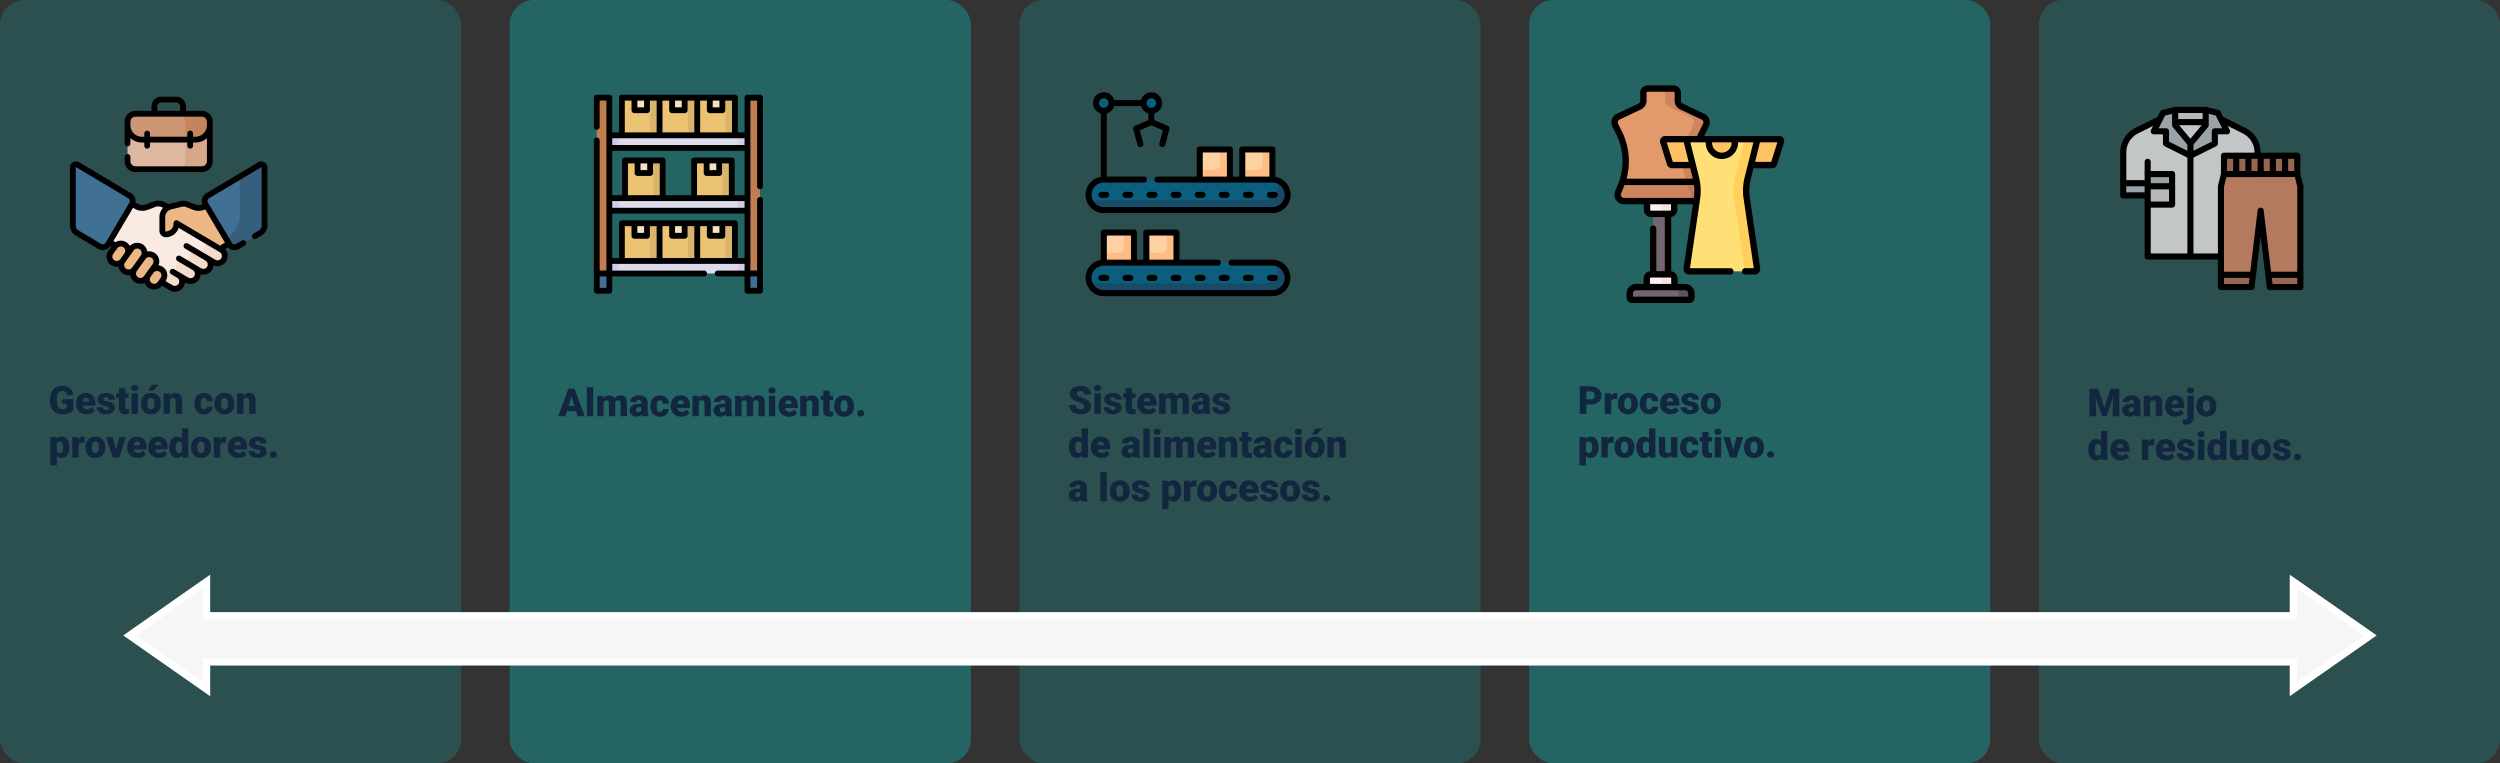 <svg xmlns="http://www.w3.org/2000/svg" width="1030" height="314.513" viewBox="0 0 1030 314.513">
  <rect x="0" y="0" width="1030" height="314.513" fill="#333333" stroke="none"/>
  <g id="Grupo_62699" data-name="Grupo 62699" transform="translate(-285 -5272.36)">
    <g id="Image_Place_Holder" data-name="Image Place Holder" transform="translate(285 5272.36)" opacity="0.2">
      <rect id="Image_Place_Holder-2" data-name="Image Place Holder" width="190" height="314.513" rx="10" fill="#0ac4bf"/>
    </g>
    <g id="Image_Place_Holder-3" data-name="Image Place Holder" transform="translate(495 5272.36)" opacity="0.35">
      <rect id="Image_Place_Holder-4" data-name="Image Place Holder" width="190" height="314.513" rx="10" fill="#0ac4bf"/>
    </g>
    <g id="Image_Place_Holder-5" data-name="Image Place Holder" transform="translate(705 5272.36)" opacity="0.2">
      <rect id="Image_Place_Holder-6" data-name="Image Place Holder" width="190" height="314.513" rx="10" fill="#0ac4bf"/>
    </g>
    <g id="Image_Place_Holder-7" data-name="Image Place Holder" transform="translate(1125 5272.36)" opacity="0.2">
      <rect id="Image_Place_Holder-8" data-name="Image Place Holder" width="190" height="314.513" rx="10" fill="#0ac4bf"/>
    </g>
    <g id="Image_Place_Holder-9" data-name="Image Place Holder" transform="translate(915 5272.36)" opacity="0.35">
      <rect id="Image_Place_Holder-10" data-name="Image Place Holder" width="190" height="314.513" rx="10" fill="#0ac4bf"/>
    </g>
    <path id="Trazado_114622" data-name="Trazado 114622" d="M10.172,15.594A4.409,4.409,0,0,1,8.32,16.727a7.986,7.986,0,0,1-2.672.43,4.764,4.764,0,0,1-3.57-1.367,5.534,5.534,0,0,1-1.43-3.8L.641,11a6.788,6.788,0,0,1,.594-2.934,4.409,4.409,0,0,1,1.7-1.93,4.807,4.807,0,0,1,2.559-.676,5.039,5.039,0,0,1,3.3.973,4.121,4.121,0,0,1,1.371,2.9H7.523a2.157,2.157,0,0,0-.609-1.359A1.966,1.966,0,0,0,5.586,7.57a1.789,1.789,0,0,0-1.594.875,4.672,4.672,0,0,0-.57,2.5v.688A4.574,4.574,0,0,0,4,14.191a2.059,2.059,0,0,0,1.832.855A2.3,2.3,0,0,0,7.43,14.57V12.8H5.523V10.922h4.648Zm5.563,1.563A4.345,4.345,0,0,1,12.586,16a4.006,4.006,0,0,1-1.2-3.02v-.219a5.191,5.191,0,0,1,.48-2.289,3.516,3.516,0,0,1,1.4-1.535,4.233,4.233,0,0,1,2.188-.543A3.659,3.659,0,0,1,18.266,9.5,4.344,4.344,0,0,1,19.3,12.578V13.6H14.063a1.9,1.9,0,0,0,.617,1.117,1.836,1.836,0,0,0,1.234.406,2.366,2.366,0,0,0,1.953-.875l1.2,1.422a3.363,3.363,0,0,1-1.395,1.082A4.713,4.713,0,0,1,15.734,17.156Zm-.3-6.734q-1.156,0-1.375,1.531h2.656v-.2a1.3,1.3,0,0,0-.32-.98A1.275,1.275,0,0,0,15.438,10.422Zm9.344,4.2a.608.608,0,0,0-.352-.539,5.348,5.348,0,0,0-1.336-.422,6.092,6.092,0,0,1-1.625-.574,2.722,2.722,0,0,1-.977-.863,2.061,2.061,0,0,1-.336-1.164,2.336,2.336,0,0,1,.961-1.918,3.958,3.958,0,0,1,2.516-.754,4.386,4.386,0,0,1,2.688.758,2.37,2.37,0,0,1,1.016,1.992H24.7q0-1.016-1.07-1.016a1.061,1.061,0,0,0-.7.23.714.714,0,0,0-.281.574.655.655,0,0,0,.344.57,3.248,3.248,0,0,0,1.1.359,9.486,9.486,0,0,1,1.324.336,2.406,2.406,0,0,1,1.906,2.352,2.214,2.214,0,0,1-1.027,1.883,4.505,4.505,0,0,1-2.66.727,4.6,4.6,0,0,1-1.937-.391A3.24,3.24,0,0,1,20.367,15.7a2.406,2.406,0,0,1-.477-1.414h2.461a1.017,1.017,0,0,0,.391.855,1.607,1.607,0,0,0,.961.27,1.264,1.264,0,0,0,.809-.219A.7.7,0,0,0,24.781,14.625Zm6.836-8.18v2.1h1.391v1.828H31.617v3.867a.987.987,0,0,0,.172.664.922.922,0,0,0,.68.188,3.862,3.862,0,0,0,.656-.047V16.93a4.859,4.859,0,0,1-1.484.227,2.758,2.758,0,0,1-2.008-.641,2.626,2.626,0,0,1-.648-1.945v-4.2H27.906V8.547h1.078v-2.1ZM36.82,17H34.18V8.547H36.82Zm-2.8-10.633a1.175,1.175,0,0,1,.406-.922,1.727,1.727,0,0,1,2.109,0,1.175,1.175,0,0,1,.406.922,1.175,1.175,0,0,1-.406.922,1.727,1.727,0,0,1-2.109,0A1.175,1.175,0,0,1,34.023,6.367ZM38.109,12.7a4.989,4.989,0,0,1,.492-2.254,3.52,3.52,0,0,1,1.414-1.52,4.259,4.259,0,0,1,2.164-.531,3.887,3.887,0,0,1,2.992,1.176,4.512,4.512,0,0,1,1.094,3.2v.094A4.378,4.378,0,0,1,45.168,16a3.9,3.9,0,0,1-2.973,1.16,3.942,3.942,0,0,1-2.9-1.082,4.232,4.232,0,0,1-1.18-2.934Zm2.633.164a3.145,3.145,0,0,0,.367,1.719,1.223,1.223,0,0,0,1.086.547q1.406,0,1.438-2.164V12.7q0-2.273-1.453-2.273-1.32,0-1.43,1.961ZM42.539,5H45.32L43.148,7.453,41,7.449Zm7.3,3.547.086.992a2.867,2.867,0,0,1,2.414-1.148,2.412,2.412,0,0,1,1.973.789,3.757,3.757,0,0,1,.676,2.375V17H52.352V11.664a1.426,1.426,0,0,0-.258-.941,1.193,1.193,0,0,0-.937-.3,1.256,1.256,0,0,0-1.148.609V17H47.375V8.547Zm14.164,6.578a1.171,1.171,0,0,0,.859-.3,1.1,1.1,0,0,0,.3-.84h2.469a2.922,2.922,0,0,1-1,2.281,3.705,3.705,0,0,1-2.566.891A3.751,3.751,0,0,1,61.164,16,4.556,4.556,0,0,1,60.1,12.8v-.109a5.149,5.149,0,0,1,.473-2.262,3.441,3.441,0,0,1,1.363-1.508,4.065,4.065,0,0,1,2.109-.527,3.658,3.658,0,0,1,2.617.914,3.242,3.242,0,0,1,.969,2.477H65.164a1.445,1.445,0,0,0-.32-1.008,1.106,1.106,0,0,0-.859-.352q-1.023,0-1.2,1.3a9.206,9.206,0,0,0-.055,1.141,3.616,3.616,0,0,0,.3,1.766A1.055,1.055,0,0,0,64.008,15.125Zm4.406-2.43a4.989,4.989,0,0,1,.492-2.254,3.52,3.52,0,0,1,1.414-1.52,4.259,4.259,0,0,1,2.164-.531,3.887,3.887,0,0,1,2.992,1.176,4.512,4.512,0,0,1,1.094,3.2v.094A4.378,4.378,0,0,1,75.473,16a3.9,3.9,0,0,1-2.973,1.16,3.942,3.942,0,0,1-2.9-1.082,4.232,4.232,0,0,1-1.18-2.934Zm2.633.164a3.145,3.145,0,0,0,.367,1.719,1.223,1.223,0,0,0,1.086.547q1.406,0,1.438-2.164V12.7q0-2.273-1.453-2.273-1.32,0-1.43,1.961Zm9.1-4.312.086.992a2.867,2.867,0,0,1,2.414-1.148,2.412,2.412,0,0,1,1.973.789,3.757,3.757,0,0,1,.676,2.375V17H82.656V11.664a1.426,1.426,0,0,0-.258-.941,1.193,1.193,0,0,0-.937-.3,1.256,1.256,0,0,0-1.148.609V17H77.68V8.547ZM8.586,30.836A5.1,5.1,0,0,1,7.7,33.98,2.843,2.843,0,0,1,5.3,35.156,2.437,2.437,0,0,1,3.391,34.3V38.25H.758v-11.7H3.219l.078.781a2.437,2.437,0,0,1,1.992-.937,2.866,2.866,0,0,1,2.43,1.152,5.16,5.16,0,0,1,.867,3.168Zm-2.633-.164q0-2.25-1.312-2.25a1.239,1.239,0,0,0-1.25.672v3.328a1.279,1.279,0,0,0,1.266.7q1.258,0,1.3-2.172Zm8.906-1.742-.867-.062a1.558,1.558,0,0,0-1.594.781V35H9.766V26.547h2.469l.086,1.086a2.039,2.039,0,0,1,1.852-1.242,2.567,2.567,0,0,1,.734.094ZM15.2,30.7a4.989,4.989,0,0,1,.492-2.254,3.52,3.52,0,0,1,1.414-1.52,4.259,4.259,0,0,1,2.164-.531,3.887,3.887,0,0,1,2.992,1.176,4.512,4.512,0,0,1,1.094,3.2v.094A4.378,4.378,0,0,1,22.254,34a3.9,3.9,0,0,1-2.973,1.16,3.942,3.942,0,0,1-2.9-1.082,4.232,4.232,0,0,1-1.18-2.934Zm2.633.164a3.145,3.145,0,0,0,.367,1.719,1.223,1.223,0,0,0,1.086.547q1.406,0,1.438-2.164V30.7q0-2.273-1.453-2.273-1.32,0-1.43,1.961Zm9.938,1.008,1.336-5.32h2.773L29.117,35H26.43l-2.758-8.453h2.781Zm8.984,3.289A4.345,4.345,0,0,1,33.6,34a4.006,4.006,0,0,1-1.2-3.02v-.219a5.191,5.191,0,0,1,.48-2.289,3.516,3.516,0,0,1,1.4-1.535,4.233,4.233,0,0,1,2.188-.543A3.659,3.659,0,0,1,39.281,27.5a4.344,4.344,0,0,1,1.031,3.082V31.6H35.078a1.9,1.9,0,0,0,.617,1.117,1.836,1.836,0,0,0,1.234.406,2.366,2.366,0,0,0,1.953-.875l1.2,1.422a3.363,3.363,0,0,1-1.395,1.082A4.713,4.713,0,0,1,36.75,35.156Zm-.3-6.734q-1.156,0-1.375,1.531h2.656v-.2a1.3,1.3,0,0,0-.32-.98A1.275,1.275,0,0,0,36.453,28.422Zm9.008,6.734A4.345,4.345,0,0,1,42.313,34a4.006,4.006,0,0,1-1.2-3.02v-.219a5.191,5.191,0,0,1,.48-2.289,3.516,3.516,0,0,1,1.4-1.535,4.233,4.233,0,0,1,2.188-.543A3.659,3.659,0,0,1,47.992,27.5a4.344,4.344,0,0,1,1.031,3.082V31.6H43.789a1.9,1.9,0,0,0,.617,1.117,1.836,1.836,0,0,0,1.234.406,2.366,2.366,0,0,0,1.953-.875l1.2,1.422A3.363,3.363,0,0,1,47.4,34.754,4.713,4.713,0,0,1,45.461,35.156Zm-.3-6.734q-1.156,0-1.375,1.531h2.656v-.2a1.3,1.3,0,0,0-.32-.98A1.275,1.275,0,0,0,45.164,28.422Zm4.586,2.289a5.164,5.164,0,0,1,.867-3.164,2.854,2.854,0,0,1,2.422-1.156,2.428,2.428,0,0,1,1.906.891V23h2.641V35H55.219l-.133-.906a2.493,2.493,0,0,1-2.062,1.063A2.849,2.849,0,0,1,50.633,34,5.327,5.327,0,0,1,49.75,30.711Zm2.633.164q0,2.25,1.313,2.25a1.3,1.3,0,0,0,1.25-.734V29.172a1.261,1.261,0,0,0-1.234-.75q-1.219,0-1.32,1.969Zm6.367-.18a4.989,4.989,0,0,1,.492-2.254,3.52,3.52,0,0,1,1.414-1.52,4.259,4.259,0,0,1,2.164-.531,3.887,3.887,0,0,1,2.992,1.176,4.512,4.512,0,0,1,1.094,3.2v.094A4.378,4.378,0,0,1,65.809,34a3.9,3.9,0,0,1-2.973,1.16,3.942,3.942,0,0,1-2.9-1.082,4.232,4.232,0,0,1-1.18-2.934Zm2.633.164a3.145,3.145,0,0,0,.367,1.719,1.223,1.223,0,0,0,1.086.547q1.406,0,1.438-2.164V30.7q0-2.273-1.453-2.273-1.32,0-1.43,1.961Zm11.8-1.93-.867-.062a1.558,1.558,0,0,0-1.594.781V35H68.086V26.547h2.469l.086,1.086a2.039,2.039,0,0,1,1.852-1.242,2.567,2.567,0,0,1,.734.094Zm5.039,6.227A4.345,4.345,0,0,1,75.07,34a4.006,4.006,0,0,1-1.2-3.02v-.219a5.191,5.191,0,0,1,.48-2.289,3.516,3.516,0,0,1,1.4-1.535,4.233,4.233,0,0,1,2.188-.543A3.659,3.659,0,0,1,80.75,27.5a4.344,4.344,0,0,1,1.031,3.082V31.6H76.547a1.9,1.9,0,0,0,.617,1.117,1.836,1.836,0,0,0,1.234.406,2.366,2.366,0,0,0,1.953-.875l1.2,1.422a3.363,3.363,0,0,1-1.395,1.082A4.713,4.713,0,0,1,78.219,35.156Zm-.3-6.734q-1.156,0-1.375,1.531H79.2v-.2a1.3,1.3,0,0,0-.32-.98A1.275,1.275,0,0,0,77.922,28.422Zm9.344,4.2a.608.608,0,0,0-.352-.539,5.348,5.348,0,0,0-1.336-.422,6.092,6.092,0,0,1-1.625-.574,2.722,2.722,0,0,1-.977-.863,2.061,2.061,0,0,1-.336-1.164,2.336,2.336,0,0,1,.961-1.918,3.958,3.958,0,0,1,2.516-.754,4.386,4.386,0,0,1,2.688.758,2.37,2.37,0,0,1,1.016,1.992H87.18q0-1.016-1.07-1.016a1.061,1.061,0,0,0-.7.23.714.714,0,0,0-.281.574.655.655,0,0,0,.344.57,3.248,3.248,0,0,0,1.1.359A9.486,9.486,0,0,1,87.9,30.2,2.406,2.406,0,0,1,89.8,32.547a2.214,2.214,0,0,1-1.027,1.883,4.505,4.505,0,0,1-2.66.727,4.6,4.6,0,0,1-1.937-.391A3.24,3.24,0,0,1,82.852,33.7a2.406,2.406,0,0,1-.477-1.414h2.461a1.017,1.017,0,0,0,.391.855,1.607,1.607,0,0,0,.961.27A1.264,1.264,0,0,0,87,33.2.7.7,0,0,0,87.266,32.625Zm5.4-.18a1.5,1.5,0,0,1,1.039.371,1.3,1.3,0,0,1,0,1.9,1.639,1.639,0,0,1-2.082,0,1.294,1.294,0,0,1,0-1.891A1.486,1.486,0,0,1,92.664,32.445Z" transform="translate(305 5425.873)" fill="#12263f"/>
    <path id="Trazado_114623" data-name="Trazado 114623" d="M7.32,14.875H3.563L2.906,17H-.023L4.148,5.625H6.727L10.93,17H7.984Zm-3.1-2.117H6.664L5.438,8.813ZM14.414,17H11.773V5h2.641Zm4.109-8.453.086.992a2.906,2.906,0,0,1,2.414-1.148,2.14,2.14,0,0,1,2.164,1.273,2.813,2.813,0,0,1,2.484-1.273q2.57,0,2.641,3.109V17H25.672V11.664a1.611,1.611,0,0,0-.219-.945.931.931,0,0,0-.8-.3,1.247,1.247,0,0,0-1.164.7l.008.109V17H20.859V11.68a1.694,1.694,0,0,0-.211-.961.929.929,0,0,0-.8-.3,1.263,1.263,0,0,0-1.156.7V17H16.055V8.547ZM34.578,17a2.973,2.973,0,0,1-.25-.758,2.448,2.448,0,0,1-2.031.914,3,3,0,0,1-2.031-.723,2.3,2.3,0,0,1-.836-1.816,2.364,2.364,0,0,1,1.016-2.078,5.174,5.174,0,0,1,2.953-.7h.813v-.448q0-1.17-1.008-1.17a.824.824,0,0,0-.937.926H29.633a2.36,2.36,0,0,1,1.043-1.99,4.383,4.383,0,0,1,2.66-.765,3.843,3.843,0,0,1,2.555.789,2.743,2.743,0,0,1,.961,2.164v3.742a3.832,3.832,0,0,0,.359,1.781V17ZM32.93,15.281a1.469,1.469,0,0,0,.816-.211,1.322,1.322,0,0,0,.465-.477V13.242h-.766q-1.375,0-1.375,1.234a.754.754,0,0,0,.242.582A.876.876,0,0,0,32.93,15.281Zm8.953-.156a1.171,1.171,0,0,0,.859-.3,1.1,1.1,0,0,0,.3-.84h2.469a2.922,2.922,0,0,1-1,2.281,3.705,3.705,0,0,1-2.566.891A3.751,3.751,0,0,1,39.039,16a4.556,4.556,0,0,1-1.062-3.2v-.109a5.149,5.149,0,0,1,.473-2.262,3.441,3.441,0,0,1,1.363-1.508,4.065,4.065,0,0,1,2.109-.527,3.658,3.658,0,0,1,2.617.914,3.242,3.242,0,0,1,.969,2.477H43.039a1.445,1.445,0,0,0-.32-1.008,1.106,1.106,0,0,0-.859-.352q-1.023,0-1.2,1.3a9.206,9.206,0,0,0-.055,1.141,3.616,3.616,0,0,0,.3,1.766A1.055,1.055,0,0,0,41.883,15.125Zm8.828,2.031A4.345,4.345,0,0,1,47.563,16a4.006,4.006,0,0,1-1.2-3.02v-.219a5.191,5.191,0,0,1,.48-2.289,3.516,3.516,0,0,1,1.4-1.535,4.233,4.233,0,0,1,2.188-.543A3.659,3.659,0,0,1,53.242,9.5a4.344,4.344,0,0,1,1.031,3.082V13.6H49.039a1.9,1.9,0,0,0,.617,1.117,1.836,1.836,0,0,0,1.234.406,2.366,2.366,0,0,0,1.953-.875l1.2,1.422a3.363,3.363,0,0,1-1.395,1.082A4.713,4.713,0,0,1,50.711,17.156Zm-.3-6.734q-1.156,0-1.375,1.531H51.7v-.2a1.3,1.3,0,0,0-.32-.98A1.275,1.275,0,0,0,50.414,10.422ZM57.75,8.547l.086.992A2.867,2.867,0,0,1,60.25,8.391a2.412,2.412,0,0,1,1.973.789,3.757,3.757,0,0,1,.676,2.375V17H60.258V11.664A1.426,1.426,0,0,0,60,10.723a1.193,1.193,0,0,0-.937-.3,1.256,1.256,0,0,0-1.148.609V17H55.281V8.547ZM69.117,17a2.973,2.973,0,0,1-.25-.758,2.448,2.448,0,0,1-2.031.914,3,3,0,0,1-2.031-.723,2.3,2.3,0,0,1-.836-1.816,2.364,2.364,0,0,1,1.016-2.078,5.174,5.174,0,0,1,2.953-.7h.813v-.448q0-1.17-1.008-1.17a.824.824,0,0,0-.937.926H64.172a2.36,2.36,0,0,1,1.043-1.99,4.383,4.383,0,0,1,2.66-.765,3.843,3.843,0,0,1,2.555.789,2.743,2.743,0,0,1,.961,2.164v3.742a3.832,3.832,0,0,0,.359,1.781V17Zm-1.648-1.719a1.469,1.469,0,0,0,.816-.211,1.322,1.322,0,0,0,.465-.477V13.242h-.766q-1.375,0-1.375,1.234a.754.754,0,0,0,.242.582A.876.876,0,0,0,67.469,15.281Zm7.867-6.734.086.992a2.906,2.906,0,0,1,2.414-1.148A2.14,2.14,0,0,1,80,9.664a2.813,2.813,0,0,1,2.484-1.273q2.57,0,2.641,3.109V17H82.484V11.664a1.611,1.611,0,0,0-.219-.945.931.931,0,0,0-.8-.3,1.247,1.247,0,0,0-1.164.7l.008.109V17H77.672V11.68a1.694,1.694,0,0,0-.211-.961.928.928,0,0,0-.8-.3,1.263,1.263,0,0,0-1.156.7V17H72.867V8.547ZM89.406,17H86.766V8.547h2.641Zm-2.8-10.633a1.175,1.175,0,0,1,.406-.922,1.727,1.727,0,0,1,2.109,0,1.175,1.175,0,0,1,.406.922,1.175,1.175,0,0,1-.406.922,1.727,1.727,0,0,1-2.109,0A1.175,1.175,0,0,1,86.609,6.367Zm8.508,10.789A4.345,4.345,0,0,1,91.969,16a4.006,4.006,0,0,1-1.2-3.02v-.219a5.191,5.191,0,0,1,.48-2.289,3.516,3.516,0,0,1,1.4-1.535,4.233,4.233,0,0,1,2.188-.543A3.659,3.659,0,0,1,97.648,9.5a4.344,4.344,0,0,1,1.031,3.082V13.6H93.445a1.9,1.9,0,0,0,.617,1.117,1.836,1.836,0,0,0,1.234.406,2.366,2.366,0,0,0,1.953-.875l1.2,1.422a3.363,3.363,0,0,1-1.395,1.082A4.713,4.713,0,0,1,95.117,17.156Zm-.3-6.734q-1.156,0-1.375,1.531H96.1v-.2a1.3,1.3,0,0,0-.32-.98A1.275,1.275,0,0,0,94.82,10.422Zm7.336-1.875.086.992a2.867,2.867,0,0,1,2.414-1.148,2.412,2.412,0,0,1,1.973.789,3.757,3.757,0,0,1,.676,2.375V17h-2.641V11.664a1.426,1.426,0,0,0-.258-.941,1.193,1.193,0,0,0-.937-.3,1.256,1.256,0,0,0-1.148.609V17H99.688V8.547Zm9.672-2.1v2.1h1.391v1.828h-1.391v3.867a.987.987,0,0,0,.172.664.922.922,0,0,0,.68.188,3.862,3.862,0,0,0,.656-.047V16.93a4.859,4.859,0,0,1-1.484.227,2.758,2.758,0,0,1-2.008-.641,2.626,2.626,0,0,1-.648-1.945v-4.2h-1.078V8.547H109.2v-2.1Zm1.859,6.25a4.989,4.989,0,0,1,.492-2.254,3.52,3.52,0,0,1,1.414-1.52,4.259,4.259,0,0,1,2.164-.531,3.887,3.887,0,0,1,2.992,1.176,4.512,4.512,0,0,1,1.094,3.2v.094a4.378,4.378,0,0,1-1.1,3.137,3.9,3.9,0,0,1-2.973,1.16,3.942,3.942,0,0,1-2.9-1.082,4.232,4.232,0,0,1-1.18-2.934Zm2.633.164a3.145,3.145,0,0,0,.367,1.719,1.223,1.223,0,0,0,1.086.547q1.406,0,1.438-2.164V12.7q0-2.273-1.453-2.273-1.32,0-1.43,1.961Zm8.313,1.586a1.5,1.5,0,0,1,1.039.371,1.3,1.3,0,0,1,0,1.9,1.639,1.639,0,0,1-2.082,0,1.294,1.294,0,0,1,0-1.891A1.486,1.486,0,0,1,124.633,14.445Z" transform="translate(515 5426.873)" fill="#12263f"/>
    <path id="Trazado_114624" data-name="Trazado 114624" d="M6.727,13.977a1.127,1.127,0,0,0-.426-.937,5.292,5.292,0,0,0-1.5-.7,14.353,14.353,0,0,1-1.75-.7A3.314,3.314,0,0,1,.844,8.664,2.676,2.676,0,0,1,1.395,7,3.562,3.562,0,0,1,2.953,5.871a6.065,6.065,0,0,1,2.266-.4,5.305,5.305,0,0,1,2.2.438A3.482,3.482,0,0,1,8.93,7.152,3.254,3.254,0,0,1,9.469,9H6.734a1.375,1.375,0,0,0-.426-1.078,1.66,1.66,0,0,0-1.152-.383A1.872,1.872,0,0,0,4,7.863.955.955,0,0,0,4.039,9.48a5.911,5.911,0,0,0,1.648.734,10.1,10.1,0,0,1,1.938.816,3.256,3.256,0,0,1,1.844,2.93A2.778,2.778,0,0,1,8.344,16.3a5,5,0,0,1-3.086.852,6.122,6.122,0,0,1-2.5-.5A3.775,3.775,0,0,1,1.066,15.3,3.542,3.542,0,0,1,.5,13.313H3.25a1.744,1.744,0,0,0,.473,1.348,2.234,2.234,0,0,0,1.535.434A1.765,1.765,0,0,0,6.332,14.8.967.967,0,0,0,6.727,13.977ZM13.531,17H10.891V8.547h2.641Zm-2.8-10.633a1.175,1.175,0,0,1,.406-.922A1.533,1.533,0,0,1,12.2,5.086a1.533,1.533,0,0,1,1.055.359,1.175,1.175,0,0,1,.406.922,1.175,1.175,0,0,1-.406.922,1.533,1.533,0,0,1-1.055.359,1.533,1.533,0,0,1-1.055-.359A1.175,1.175,0,0,1,10.734,6.367Zm8.844,8.258a.608.608,0,0,0-.352-.539,5.348,5.348,0,0,0-1.336-.422,6.092,6.092,0,0,1-1.625-.574,2.722,2.722,0,0,1-.977-.863,2.061,2.061,0,0,1-.336-1.164,2.336,2.336,0,0,1,.961-1.918,3.958,3.958,0,0,1,2.516-.754,4.386,4.386,0,0,1,2.688.758,2.37,2.37,0,0,1,1.016,1.992H19.492q0-1.016-1.07-1.016a1.061,1.061,0,0,0-.7.23.714.714,0,0,0-.281.574.655.655,0,0,0,.344.57,3.248,3.248,0,0,0,1.1.359,9.486,9.486,0,0,1,1.324.336,2.406,2.406,0,0,1,1.906,2.352A2.214,2.214,0,0,1,21.09,16.43a4.505,4.505,0,0,1-2.66.727,4.6,4.6,0,0,1-1.937-.391A3.24,3.24,0,0,1,15.164,15.7a2.406,2.406,0,0,1-.477-1.414h2.461a1.017,1.017,0,0,0,.391.855,1.607,1.607,0,0,0,.961.27,1.264,1.264,0,0,0,.809-.219A.7.7,0,0,0,19.578,14.625Zm6.836-8.18v2.1H27.8v1.828H26.414v3.867a.987.987,0,0,0,.172.664.922.922,0,0,0,.68.188,3.862,3.862,0,0,0,.656-.047V16.93a4.859,4.859,0,0,1-1.484.227,2.758,2.758,0,0,1-2.008-.641,2.626,2.626,0,0,1-.648-1.945v-4.2H22.7V8.547h1.078v-2.1ZM32.93,17.156A4.345,4.345,0,0,1,29.781,16a4.006,4.006,0,0,1-1.2-3.02v-.219a5.191,5.191,0,0,1,.48-2.289,3.516,3.516,0,0,1,1.4-1.535,4.233,4.233,0,0,1,2.188-.543A3.659,3.659,0,0,1,35.461,9.5a4.344,4.344,0,0,1,1.031,3.082V13.6H31.258a1.9,1.9,0,0,0,.617,1.117,1.836,1.836,0,0,0,1.234.406,2.366,2.366,0,0,0,1.953-.875l1.2,1.422a3.363,3.363,0,0,1-1.395,1.082A4.713,4.713,0,0,1,32.93,17.156Zm-.3-6.734q-1.156,0-1.375,1.531h2.656v-.2a1.3,1.3,0,0,0-.32-.98A1.275,1.275,0,0,0,32.633,10.422Zm7.406-1.875.086.992a2.906,2.906,0,0,1,2.414-1.148A2.14,2.14,0,0,1,44.7,9.664a2.813,2.813,0,0,1,2.484-1.273q2.57,0,2.641,3.109V17H47.188V11.664a1.611,1.611,0,0,0-.219-.945.931.931,0,0,0-.8-.3,1.247,1.247,0,0,0-1.164.7l.008.109V17H42.375V11.68a1.694,1.694,0,0,0-.211-.961.929.929,0,0,0-.8-.3,1.263,1.263,0,0,0-1.156.7V17H37.57V8.547ZM56.094,17a2.973,2.973,0,0,1-.25-.758,2.448,2.448,0,0,1-2.031.914,3,3,0,0,1-2.031-.723,2.3,2.3,0,0,1-.836-1.816,2.364,2.364,0,0,1,1.016-2.078,5.174,5.174,0,0,1,2.953-.7h.813v-.448q0-1.17-1.008-1.17a.824.824,0,0,0-.937.926H51.148a2.36,2.36,0,0,1,1.043-1.99,4.383,4.383,0,0,1,2.66-.765,3.843,3.843,0,0,1,2.555.789,2.743,2.743,0,0,1,.961,2.164v3.742a3.832,3.832,0,0,0,.359,1.781V17Zm-1.648-1.719a1.469,1.469,0,0,0,.816-.211,1.322,1.322,0,0,0,.465-.477V13.242h-.766q-1.375,0-1.375,1.234a.754.754,0,0,0,.242.582A.876.876,0,0,0,54.445,15.281Zm9.8-.656a.608.608,0,0,0-.352-.539,5.348,5.348,0,0,0-1.336-.422,6.092,6.092,0,0,1-1.625-.574,2.722,2.722,0,0,1-.977-.863,2.061,2.061,0,0,1-.336-1.164,2.336,2.336,0,0,1,.961-1.918A3.958,3.958,0,0,1,63.1,8.391a4.386,4.386,0,0,1,2.688.758A2.37,2.37,0,0,1,66.8,11.141H64.164q0-1.016-1.07-1.016a1.061,1.061,0,0,0-.7.23.714.714,0,0,0-.281.574.655.655,0,0,0,.344.57,3.248,3.248,0,0,0,1.1.359,9.486,9.486,0,0,1,1.324.336,2.406,2.406,0,0,1,1.906,2.352,2.214,2.214,0,0,1-1.027,1.883,4.505,4.505,0,0,1-2.66.727,4.6,4.6,0,0,1-1.937-.391A3.24,3.24,0,0,1,59.836,15.7a2.406,2.406,0,0,1-.477-1.414H61.82a1.017,1.017,0,0,0,.391.855,1.607,1.607,0,0,0,.961.27,1.264,1.264,0,0,0,.809-.219A.7.7,0,0,0,64.25,14.625ZM.406,30.711a5.164,5.164,0,0,1,.867-3.164A2.854,2.854,0,0,1,3.7,26.391a2.428,2.428,0,0,1,1.906.891V23H8.242V35H5.875l-.133-.906A2.493,2.493,0,0,1,3.68,35.156,2.849,2.849,0,0,1,1.289,34,5.327,5.327,0,0,1,.406,30.711Zm2.633.164q0,2.25,1.313,2.25a1.3,1.3,0,0,0,1.25-.734V29.172a1.261,1.261,0,0,0-1.234-.75q-1.219,0-1.32,1.969Zm10.789,4.281A4.345,4.345,0,0,1,10.68,34a4.006,4.006,0,0,1-1.2-3.02v-.219a5.191,5.191,0,0,1,.48-2.289,3.516,3.516,0,0,1,1.4-1.535,4.233,4.233,0,0,1,2.188-.543A3.659,3.659,0,0,1,16.359,27.5a4.344,4.344,0,0,1,1.031,3.082V31.6H12.156a1.9,1.9,0,0,0,.617,1.117,1.836,1.836,0,0,0,1.234.406,2.366,2.366,0,0,0,1.953-.875l1.2,1.422a3.363,3.363,0,0,1-1.395,1.082A4.713,4.713,0,0,1,13.828,35.156Zm-.3-6.734q-1.156,0-1.375,1.531h2.656v-.2a1.3,1.3,0,0,0-.32-.98A1.275,1.275,0,0,0,13.531,28.422ZM27.2,35a2.973,2.973,0,0,1-.25-.758,2.448,2.448,0,0,1-2.031.914,3,3,0,0,1-2.031-.723,2.3,2.3,0,0,1-.836-1.816,2.364,2.364,0,0,1,1.016-2.078,5.174,5.174,0,0,1,2.953-.7h.813v-.448q0-1.17-1.008-1.17a.824.824,0,0,0-.937.926H22.25a2.36,2.36,0,0,1,1.043-1.99,4.383,4.383,0,0,1,2.66-.765,3.843,3.843,0,0,1,2.555.789,2.743,2.743,0,0,1,.961,2.164v3.742a3.832,3.832,0,0,0,.359,1.781V35Zm-1.648-1.719a1.469,1.469,0,0,0,.816-.211,1.322,1.322,0,0,0,.465-.477V31.242h-.766q-1.375,0-1.375,1.234a.754.754,0,0,0,.242.582A.876.876,0,0,0,25.547,33.281ZM33.7,35H31.063V23H33.7Zm4.4,0H35.461V26.547H38.1ZM35.3,24.367a1.175,1.175,0,0,1,.406-.922,1.727,1.727,0,0,1,2.109,0,1.249,1.249,0,0,1,0,1.844,1.727,1.727,0,0,1-2.109,0A1.175,1.175,0,0,1,35.3,24.367Zm6.906,2.18.086.992a2.906,2.906,0,0,1,2.414-1.148,2.14,2.14,0,0,1,2.164,1.273,2.813,2.813,0,0,1,2.484-1.273q2.57,0,2.641,3.109V35H49.359V29.664a1.611,1.611,0,0,0-.219-.945.931.931,0,0,0-.8-.3,1.247,1.247,0,0,0-1.164.7l.008.109V35H44.547V29.68a1.694,1.694,0,0,0-.211-.961.929.929,0,0,0-.8-.3,1.263,1.263,0,0,0-1.156.7V35H39.742V26.547Zm15.383,8.609A4.345,4.345,0,0,1,54.445,34a4.006,4.006,0,0,1-1.2-3.02v-.219a5.191,5.191,0,0,1,.48-2.289,3.516,3.516,0,0,1,1.4-1.535,4.233,4.233,0,0,1,2.188-.543A3.659,3.659,0,0,1,60.125,27.5a4.344,4.344,0,0,1,1.031,3.082V31.6H55.922a1.9,1.9,0,0,0,.617,1.117,1.836,1.836,0,0,0,1.234.406,2.366,2.366,0,0,0,1.953-.875l1.2,1.422a3.363,3.363,0,0,1-1.395,1.082A4.713,4.713,0,0,1,57.594,35.156Zm-.3-6.734q-1.156,0-1.375,1.531h2.656v-.2a1.3,1.3,0,0,0-.32-.98A1.275,1.275,0,0,0,57.3,28.422Zm7.336-1.875.086.992a2.867,2.867,0,0,1,2.414-1.148,2.412,2.412,0,0,1,1.973.789,3.757,3.757,0,0,1,.676,2.375V35H67.141V29.664a1.426,1.426,0,0,0-.258-.941,1.193,1.193,0,0,0-.937-.3,1.256,1.256,0,0,0-1.148.609V35H62.164V26.547Zm9.672-2.1v2.1H75.7v1.828H74.3v3.867a.987.987,0,0,0,.172.664.922.922,0,0,0,.68.188,3.862,3.862,0,0,0,.656-.047V34.93a4.859,4.859,0,0,1-1.484.227,2.758,2.758,0,0,1-2.008-.641,2.626,2.626,0,0,1-.648-1.945v-4.2H70.594V26.547h1.078v-2.1ZM81.492,35a2.973,2.973,0,0,1-.25-.758,2.448,2.448,0,0,1-2.031.914,3,3,0,0,1-2.031-.723,2.3,2.3,0,0,1-.836-1.816,2.364,2.364,0,0,1,1.016-2.078,5.174,5.174,0,0,1,2.953-.7h.813v-.448q0-1.17-1.008-1.17a.824.824,0,0,0-.937.926H76.547a2.36,2.36,0,0,1,1.043-1.99,4.383,4.383,0,0,1,2.66-.765,3.843,3.843,0,0,1,2.555.789,2.743,2.743,0,0,1,.961,2.164v3.742a3.832,3.832,0,0,0,.359,1.781V35Zm-1.648-1.719a1.469,1.469,0,0,0,.816-.211,1.322,1.322,0,0,0,.465-.477V31.242h-.766q-1.375,0-1.375,1.234a.754.754,0,0,0,.242.582A.876.876,0,0,0,79.844,33.281Zm8.953-.156a1.171,1.171,0,0,0,.859-.3,1.1,1.1,0,0,0,.3-.84h2.469a2.923,2.923,0,0,1-1,2.281,3.705,3.705,0,0,1-2.566.891A3.751,3.751,0,0,1,85.953,34a4.556,4.556,0,0,1-1.062-3.2v-.109a5.149,5.149,0,0,1,.473-2.262,3.441,3.441,0,0,1,1.363-1.508,4.065,4.065,0,0,1,2.109-.527,3.658,3.658,0,0,1,2.617.914,3.242,3.242,0,0,1,.969,2.477H89.953a1.445,1.445,0,0,0-.32-1.008,1.106,1.106,0,0,0-.859-.352q-1.023,0-1.2,1.3a9.206,9.206,0,0,0-.055,1.141,3.616,3.616,0,0,0,.3,1.766A1.055,1.055,0,0,0,88.8,33.125ZM96.313,35H93.672V26.547h2.641Zm-2.8-10.633a1.175,1.175,0,0,1,.406-.922,1.727,1.727,0,0,1,2.109,0,1.249,1.249,0,0,1,0,1.844,1.727,1.727,0,0,1-2.109,0A1.175,1.175,0,0,1,93.516,24.367ZM97.6,30.7a4.989,4.989,0,0,1,.492-2.254,3.52,3.52,0,0,1,1.414-1.52,4.259,4.259,0,0,1,2.164-.531,3.887,3.887,0,0,1,2.992,1.176,4.512,4.512,0,0,1,1.094,3.2v.094A4.378,4.378,0,0,1,104.66,34a3.9,3.9,0,0,1-2.973,1.16,3.942,3.942,0,0,1-2.9-1.082,4.232,4.232,0,0,1-1.18-2.934Zm2.633.164a3.145,3.145,0,0,0,.367,1.719,1.223,1.223,0,0,0,1.086.547q1.406,0,1.438-2.164V30.7q0-2.273-1.453-2.273-1.32,0-1.43,1.961Zm1.8-7.859h2.781l-2.172,2.453-2.148,0Zm7.3,3.547.086.992a2.867,2.867,0,0,1,2.414-1.148,2.412,2.412,0,0,1,1.973.789,3.757,3.757,0,0,1,.676,2.375V35h-2.641V29.664a1.426,1.426,0,0,0-.258-.941,1.193,1.193,0,0,0-.937-.3,1.256,1.256,0,0,0-1.148.609V35h-2.633V26.547ZM5.5,53a2.973,2.973,0,0,1-.25-.758,2.448,2.448,0,0,1-2.031.914,3,3,0,0,1-2.031-.723,2.3,2.3,0,0,1-.836-1.816,2.364,2.364,0,0,1,1.016-2.078,5.174,5.174,0,0,1,2.953-.7h.813v-.448q0-1.17-1.008-1.17a.824.824,0,0,0-.937.926H.555A2.36,2.36,0,0,1,1.6,45.155a4.383,4.383,0,0,1,2.66-.765,3.843,3.843,0,0,1,2.555.789,2.743,2.743,0,0,1,.961,2.164v3.742a3.832,3.832,0,0,0,.359,1.781V53ZM3.852,51.281a1.469,1.469,0,0,0,.816-.211,1.322,1.322,0,0,0,.465-.477V49.242H4.367q-1.375,0-1.375,1.234a.754.754,0,0,0,.242.582A.876.876,0,0,0,3.852,51.281ZM15.992,53H13.352V41h2.641Zm1.289-4.3a4.989,4.989,0,0,1,.492-2.254,3.52,3.52,0,0,1,1.414-1.52,4.259,4.259,0,0,1,2.164-.531,3.887,3.887,0,0,1,2.992,1.176,4.512,4.512,0,0,1,1.094,3.2v.094A4.378,4.378,0,0,1,24.34,52a3.9,3.9,0,0,1-2.973,1.16,3.942,3.942,0,0,1-2.9-1.082,4.232,4.232,0,0,1-1.18-2.934Zm2.633.164a3.145,3.145,0,0,0,.367,1.719,1.223,1.223,0,0,0,1.086.547q1.406,0,1.438-2.164V48.7q0-2.273-1.453-2.273-1.32,0-1.43,1.961Zm11.109,1.766a.608.608,0,0,0-.352-.539,5.347,5.347,0,0,0-1.336-.422,6.092,6.092,0,0,1-1.625-.574,2.722,2.722,0,0,1-.977-.863,2.061,2.061,0,0,1-.336-1.164,2.336,2.336,0,0,1,.961-1.918,3.958,3.958,0,0,1,2.516-.754,4.386,4.386,0,0,1,2.688.758,2.37,2.37,0,0,1,1.016,1.992H30.938q0-1.016-1.07-1.016a1.061,1.061,0,0,0-.7.23.714.714,0,0,0-.281.574.655.655,0,0,0,.344.57,3.248,3.248,0,0,0,1.1.359,9.486,9.486,0,0,1,1.324.336,2.406,2.406,0,0,1,1.906,2.352,2.214,2.214,0,0,1-1.027,1.883,4.505,4.505,0,0,1-2.66.727,4.6,4.6,0,0,1-1.937-.391A3.24,3.24,0,0,1,26.609,51.7a2.406,2.406,0,0,1-.477-1.414h2.461a1.017,1.017,0,0,0,.391.855,1.607,1.607,0,0,0,.961.27,1.264,1.264,0,0,0,.809-.219A.7.7,0,0,0,31.023,50.625Zm15.6-1.789a5.1,5.1,0,0,1-.887,3.145,2.843,2.843,0,0,1-2.395,1.176A2.437,2.437,0,0,1,41.43,52.3V56.25H38.8v-11.7h2.461l.078.781a2.437,2.437,0,0,1,1.992-.937,2.866,2.866,0,0,1,2.43,1.152,5.16,5.16,0,0,1,.867,3.168Zm-2.633-.164q0-2.25-1.312-2.25a1.239,1.239,0,0,0-1.25.672v3.328a1.279,1.279,0,0,0,1.266.7q1.258,0,1.3-2.172ZM52.9,46.93l-.867-.062a1.558,1.558,0,0,0-1.594.781V53H47.8V44.547h2.469l.086,1.086a2.039,2.039,0,0,1,1.852-1.242,2.567,2.567,0,0,1,.734.094Zm.336,1.766a4.989,4.989,0,0,1,.492-2.254,3.52,3.52,0,0,1,1.414-1.52,4.259,4.259,0,0,1,2.164-.531A3.887,3.887,0,0,1,60.3,45.566a4.512,4.512,0,0,1,1.094,3.2v.094A4.378,4.378,0,0,1,60.293,52a3.9,3.9,0,0,1-2.973,1.16,3.942,3.942,0,0,1-2.9-1.082,4.232,4.232,0,0,1-1.18-2.934Zm2.633.164a3.145,3.145,0,0,0,.367,1.719,1.223,1.223,0,0,0,1.086.547q1.406,0,1.438-2.164V48.7q0-2.273-1.453-2.273-1.32,0-1.43,1.961Zm10.258,2.266a1.171,1.171,0,0,0,.859-.3,1.1,1.1,0,0,0,.3-.84H69.75a2.923,2.923,0,0,1-1,2.281,3.705,3.705,0,0,1-2.566.891A3.751,3.751,0,0,1,63.281,52a4.556,4.556,0,0,1-1.062-3.2v-.109a5.149,5.149,0,0,1,.473-2.262,3.441,3.441,0,0,1,1.363-1.508,4.065,4.065,0,0,1,2.109-.527,3.658,3.658,0,0,1,2.617.914,3.242,3.242,0,0,1,.969,2.477H67.281a1.445,1.445,0,0,0-.32-1.008,1.106,1.106,0,0,0-.859-.352q-1.023,0-1.2,1.3a9.206,9.206,0,0,0-.055,1.141,3.616,3.616,0,0,0,.3,1.766A1.055,1.055,0,0,0,66.125,51.125Zm8.828,2.031A4.345,4.345,0,0,1,71.8,52a4.006,4.006,0,0,1-1.2-3.02v-.219a5.191,5.191,0,0,1,.48-2.289,3.516,3.516,0,0,1,1.4-1.535,4.233,4.233,0,0,1,2.188-.543A3.659,3.659,0,0,1,77.484,45.5a4.344,4.344,0,0,1,1.031,3.082V49.6H73.281a1.9,1.9,0,0,0,.617,1.117,1.836,1.836,0,0,0,1.234.406,2.366,2.366,0,0,0,1.953-.875l1.2,1.422a3.363,3.363,0,0,1-1.395,1.082A4.713,4.713,0,0,1,74.953,53.156Zm-.3-6.734q-1.156,0-1.375,1.531h2.656v-.2a1.3,1.3,0,0,0-.32-.98A1.275,1.275,0,0,0,74.656,46.422ZM84,50.625a.608.608,0,0,0-.352-.539,5.347,5.347,0,0,0-1.336-.422,6.092,6.092,0,0,1-1.625-.574,2.722,2.722,0,0,1-.977-.863,2.061,2.061,0,0,1-.336-1.164,2.336,2.336,0,0,1,.961-1.918,3.958,3.958,0,0,1,2.516-.754,4.386,4.386,0,0,1,2.688.758,2.37,2.37,0,0,1,1.016,1.992H83.914q0-1.016-1.07-1.016a1.061,1.061,0,0,0-.7.23.714.714,0,0,0-.281.574.655.655,0,0,0,.344.57,3.248,3.248,0,0,0,1.1.359,9.486,9.486,0,0,1,1.324.336,2.406,2.406,0,0,1,1.906,2.352,2.214,2.214,0,0,1-1.027,1.883,4.505,4.505,0,0,1-2.66.727,4.6,4.6,0,0,1-1.937-.391A3.24,3.24,0,0,1,79.586,51.7a2.406,2.406,0,0,1-.477-1.414H81.57a1.017,1.017,0,0,0,.391.855,1.607,1.607,0,0,0,.961.27,1.264,1.264,0,0,0,.809-.219A.7.7,0,0,0,84,50.625Zm3.438-1.93a4.989,4.989,0,0,1,.492-2.254,3.52,3.52,0,0,1,1.414-1.52,4.259,4.259,0,0,1,2.164-.531A3.887,3.887,0,0,1,94.5,45.566a4.512,4.512,0,0,1,1.094,3.2v.094A4.378,4.378,0,0,1,94.5,52a3.9,3.9,0,0,1-2.973,1.16,3.942,3.942,0,0,1-2.9-1.082,4.232,4.232,0,0,1-1.18-2.934Zm2.633.164a3.145,3.145,0,0,0,.367,1.719,1.223,1.223,0,0,0,1.086.547q1.406,0,1.438-2.164V48.7q0-2.273-1.453-2.273-1.32,0-1.43,1.961Zm11.109,1.766a.608.608,0,0,0-.352-.539,5.347,5.347,0,0,0-1.336-.422,6.092,6.092,0,0,1-1.625-.574,2.722,2.722,0,0,1-.977-.863,2.061,2.061,0,0,1-.336-1.164,2.336,2.336,0,0,1,.961-1.918,3.958,3.958,0,0,1,2.516-.754,4.386,4.386,0,0,1,2.688.758,2.37,2.37,0,0,1,1.016,1.992h-2.641q0-1.016-1.07-1.016a1.061,1.061,0,0,0-.7.23.714.714,0,0,0-.281.574.655.655,0,0,0,.344.57,3.248,3.248,0,0,0,1.1.359,9.486,9.486,0,0,1,1.324.336,2.406,2.406,0,0,1,1.906,2.352,2.214,2.214,0,0,1-1.027,1.883,4.505,4.505,0,0,1-2.66.727,4.6,4.6,0,0,1-1.937-.391A3.24,3.24,0,0,1,96.766,51.7a2.406,2.406,0,0,1-.477-1.414H98.75a1.017,1.017,0,0,0,.391.855,1.607,1.607,0,0,0,.961.27,1.264,1.264,0,0,0,.809-.219A.7.7,0,0,0,101.18,50.625Zm5.4-.18a1.5,1.5,0,0,1,1.039.371,1.3,1.3,0,0,1,0,1.9,1.639,1.639,0,0,1-2.082,0,1.294,1.294,0,0,1,0-1.891A1.486,1.486,0,0,1,106.578,50.445Z" transform="translate(725 5425.873)" fill="#12263f"/>
    <path id="Trazado_114626" data-name="Trazado 114626" d="M4.461,5.625,7,13.539,9.531,5.625h3.609V17h-2.75V14.344l.266-5.437L7.906,17H6.094L3.336,8.9,3.6,14.344V17H.859V5.625ZM19.523,17a2.973,2.973,0,0,1-.25-.758,2.448,2.448,0,0,1-2.031.914,3,3,0,0,1-2.031-.723,2.3,2.3,0,0,1-.836-1.816,2.364,2.364,0,0,1,1.016-2.078,5.174,5.174,0,0,1,2.953-.7h.813v-.448q0-1.17-1.008-1.17a.824.824,0,0,0-.937.926H14.578a2.36,2.36,0,0,1,1.043-1.99,4.383,4.383,0,0,1,2.66-.765,3.843,3.843,0,0,1,2.555.789,2.743,2.743,0,0,1,.961,2.164v3.742a3.832,3.832,0,0,0,.359,1.781V17Zm-1.648-1.719a1.469,1.469,0,0,0,.816-.211,1.322,1.322,0,0,0,.465-.477V13.242h-.766q-1.375,0-1.375,1.234a.754.754,0,0,0,.242.582A.876.876,0,0,0,17.875,15.281Zm7.8-6.734.086.992a2.867,2.867,0,0,1,2.414-1.148,2.412,2.412,0,0,1,1.973.789,3.757,3.757,0,0,1,.676,2.375V17H28.18V11.664a1.426,1.426,0,0,0-.258-.941,1.193,1.193,0,0,0-.937-.3,1.256,1.256,0,0,0-1.148.609V17H23.2V8.547Zm10.7,8.609A4.345,4.345,0,0,1,33.219,16a4.006,4.006,0,0,1-1.2-3.02v-.219a5.191,5.191,0,0,1,.48-2.289,3.516,3.516,0,0,1,1.4-1.535,4.233,4.233,0,0,1,2.188-.543A3.659,3.659,0,0,1,38.9,9.5a4.344,4.344,0,0,1,1.031,3.082V13.6H34.7a1.9,1.9,0,0,0,.617,1.117,1.836,1.836,0,0,0,1.234.406A2.366,2.366,0,0,0,38.5,14.25l1.2,1.422a3.363,3.363,0,0,1-1.395,1.082A4.713,4.713,0,0,1,36.367,17.156Zm-.3-6.734q-1.156,0-1.375,1.531h2.656v-.2a1.3,1.3,0,0,0-.32-.98A1.275,1.275,0,0,0,36.07,10.422Zm7.75-1.875v8.742a3.068,3.068,0,0,1-.859,2.313,3.3,3.3,0,0,1-2.375.813,5.607,5.607,0,0,1-1.242-.133V18.289a5.037,5.037,0,0,0,.742.07.963.963,0,0,0,1.094-1.086V8.547Zm-2.836-2.18a1.175,1.175,0,0,1,.406-.922,1.727,1.727,0,0,1,2.109,0,1.175,1.175,0,0,1,.406.922,1.175,1.175,0,0,1-.406.922,1.727,1.727,0,0,1-2.109,0A1.175,1.175,0,0,1,40.984,6.367ZM44.977,12.7a4.989,4.989,0,0,1,.492-2.254,3.52,3.52,0,0,1,1.414-1.52,4.259,4.259,0,0,1,2.164-.531,3.887,3.887,0,0,1,2.992,1.176,4.512,4.512,0,0,1,1.094,3.2v.094A4.378,4.378,0,0,1,52.035,16a3.9,3.9,0,0,1-2.973,1.16,3.942,3.942,0,0,1-2.9-1.082,4.232,4.232,0,0,1-1.18-2.934Zm2.633.164a3.145,3.145,0,0,0,.367,1.719,1.223,1.223,0,0,0,1.086.547q1.406,0,1.438-2.164V12.7q0-2.273-1.453-2.273-1.32,0-1.43,1.961ZM.406,30.711a5.164,5.164,0,0,1,.867-3.164A2.854,2.854,0,0,1,3.7,26.391a2.428,2.428,0,0,1,1.906.891V23H8.242V35H5.875l-.133-.906A2.493,2.493,0,0,1,3.68,35.156,2.849,2.849,0,0,1,1.289,34,5.327,5.327,0,0,1,.406,30.711Zm2.633.164q0,2.25,1.313,2.25a1.3,1.3,0,0,0,1.25-.734V29.172a1.261,1.261,0,0,0-1.234-.75q-1.219,0-1.32,1.969Zm10.789,4.281A4.345,4.345,0,0,1,10.68,34a4.006,4.006,0,0,1-1.2-3.02v-.219a5.191,5.191,0,0,1,.48-2.289,3.516,3.516,0,0,1,1.4-1.535,4.233,4.233,0,0,1,2.188-.543A3.659,3.659,0,0,1,16.359,27.5a4.344,4.344,0,0,1,1.031,3.082V31.6H12.156a1.9,1.9,0,0,0,.617,1.117,1.836,1.836,0,0,0,1.234.406,2.366,2.366,0,0,0,1.953-.875l1.2,1.422a3.363,3.363,0,0,1-1.395,1.082A4.713,4.713,0,0,1,13.828,35.156Zm-.3-6.734q-1.156,0-1.375,1.531h2.656v-.2a1.3,1.3,0,0,0-.32-.98A1.275,1.275,0,0,0,13.531,28.422Zm14.016.508-.867-.062a1.558,1.558,0,0,0-1.594.781V35H22.453V26.547h2.469l.086,1.086a2.039,2.039,0,0,1,1.852-1.242,2.567,2.567,0,0,1,.734.094Zm5.039,6.227A4.345,4.345,0,0,1,29.438,34a4.006,4.006,0,0,1-1.2-3.02v-.219a5.191,5.191,0,0,1,.48-2.289,3.516,3.516,0,0,1,1.4-1.535,4.233,4.233,0,0,1,2.188-.543A3.659,3.659,0,0,1,35.117,27.5a4.344,4.344,0,0,1,1.031,3.082V31.6H30.914a1.9,1.9,0,0,0,.617,1.117,1.836,1.836,0,0,0,1.234.406,2.366,2.366,0,0,0,1.953-.875l1.2,1.422a3.363,3.363,0,0,1-1.395,1.082A4.713,4.713,0,0,1,32.586,35.156Zm-.3-6.734q-1.156,0-1.375,1.531H33.57v-.2a1.3,1.3,0,0,0-.32-.98A1.275,1.275,0,0,0,32.289,28.422Zm9.344,4.2a.608.608,0,0,0-.352-.539,5.348,5.348,0,0,0-1.336-.422,6.092,6.092,0,0,1-1.625-.574,2.722,2.722,0,0,1-.977-.863,2.061,2.061,0,0,1-.336-1.164,2.336,2.336,0,0,1,.961-1.918,3.958,3.958,0,0,1,2.516-.754,4.386,4.386,0,0,1,2.688.758,2.37,2.37,0,0,1,1.016,1.992H41.547q0-1.016-1.07-1.016a1.061,1.061,0,0,0-.7.23.714.714,0,0,0-.281.574.655.655,0,0,0,.344.57,3.248,3.248,0,0,0,1.1.359,9.485,9.485,0,0,1,1.324.336,2.406,2.406,0,0,1,1.906,2.352,2.214,2.214,0,0,1-1.027,1.883,4.505,4.505,0,0,1-2.66.727,4.6,4.6,0,0,1-1.937-.391A3.24,3.24,0,0,1,37.219,33.7a2.406,2.406,0,0,1-.477-1.414H39.2a1.017,1.017,0,0,0,.391.855,1.607,1.607,0,0,0,.961.27,1.264,1.264,0,0,0,.809-.219A.7.7,0,0,0,41.633,32.625ZM48.18,35H45.539V26.547H48.18Zm-2.8-10.633a1.175,1.175,0,0,1,.406-.922,1.727,1.727,0,0,1,2.109,0,1.249,1.249,0,0,1,0,1.844,1.727,1.727,0,0,1-2.109,0A1.175,1.175,0,0,1,45.383,24.367Zm4.086,6.344a5.164,5.164,0,0,1,.867-3.164,2.854,2.854,0,0,1,2.422-1.156,2.428,2.428,0,0,1,1.906.891V23H57.3V35H54.938l-.133-.906a2.493,2.493,0,0,1-2.062,1.063A2.849,2.849,0,0,1,50.352,34,5.327,5.327,0,0,1,49.469,30.711Zm2.633.164q0,2.25,1.313,2.25a1.3,1.3,0,0,0,1.25-.734V29.172a1.261,1.261,0,0,0-1.234-.75q-1.219,0-1.32,1.969Zm11.734,3.211a2.714,2.714,0,0,1-2.258,1.07,2.662,2.662,0,0,1-2.105-.809,3.4,3.4,0,0,1-.715-2.324V26.547h2.633v5.492a.946.946,0,0,0,1.055,1.086,1.376,1.376,0,0,0,1.289-.648v-5.93h2.648V35H63.914ZM67.492,30.7a4.989,4.989,0,0,1,.492-2.254,3.52,3.52,0,0,1,1.414-1.52,4.259,4.259,0,0,1,2.164-.531,3.887,3.887,0,0,1,2.992,1.176,4.512,4.512,0,0,1,1.094,3.2v.094A4.378,4.378,0,0,1,74.551,34a3.9,3.9,0,0,1-2.973,1.16,3.942,3.942,0,0,1-2.9-1.082,4.232,4.232,0,0,1-1.18-2.934Zm2.633.164a3.145,3.145,0,0,0,.367,1.719,1.223,1.223,0,0,0,1.086.547q1.406,0,1.438-2.164V30.7q0-2.273-1.453-2.273-1.32,0-1.43,1.961Zm11.109,1.766a.608.608,0,0,0-.352-.539,5.348,5.348,0,0,0-1.336-.422,6.092,6.092,0,0,1-1.625-.574,2.722,2.722,0,0,1-.977-.863,2.061,2.061,0,0,1-.336-1.164,2.336,2.336,0,0,1,.961-1.918,3.958,3.958,0,0,1,2.516-.754,4.386,4.386,0,0,1,2.688.758,2.37,2.37,0,0,1,1.016,1.992H81.148q0-1.016-1.07-1.016a1.061,1.061,0,0,0-.7.23.714.714,0,0,0-.281.574.655.655,0,0,0,.344.57,3.248,3.248,0,0,0,1.1.359,9.486,9.486,0,0,1,1.324.336,2.406,2.406,0,0,1,1.906,2.352,2.214,2.214,0,0,1-1.027,1.883,4.505,4.505,0,0,1-2.66.727,4.6,4.6,0,0,1-1.937-.391A3.24,3.24,0,0,1,76.82,33.7a2.406,2.406,0,0,1-.477-1.414H78.8a1.017,1.017,0,0,0,.391.855,1.607,1.607,0,0,0,.961.27,1.264,1.264,0,0,0,.809-.219A.7.7,0,0,0,81.234,32.625Zm5.4-.18a1.5,1.5,0,0,1,1.039.371,1.3,1.3,0,0,1,0,1.9,1.639,1.639,0,0,1-2.082,0,1.294,1.294,0,0,1,0-1.891A1.486,1.486,0,0,1,86.633,32.445Z" transform="translate(1145 5426.873)" fill="#12263f"/>
    <path id="Trazado_114625" data-name="Trazado 114625" d="M3.6,13.141V17H.859V5.625H5.4a5.287,5.287,0,0,1,2.309.48A3.621,3.621,0,0,1,9.262,7.473a3.734,3.734,0,0,1,.551,2.012,3.291,3.291,0,0,1-1.191,2.66,4.943,4.943,0,0,1-3.27,1Zm0-2.117H5.4a1.7,1.7,0,0,0,1.215-.4A1.48,1.48,0,0,0,7.031,9.5,1.83,1.83,0,0,0,6.6,8.227,1.522,1.522,0,0,0,5.43,7.742H3.6Zm12.664-.094-.867-.062a1.558,1.558,0,0,0-1.594.781V17H11.172V8.547h2.469l.086,1.086a2.039,2.039,0,0,1,1.852-1.242,2.567,2.567,0,0,1,.734.094ZM16.6,12.7a4.989,4.989,0,0,1,.492-2.254,3.52,3.52,0,0,1,1.414-1.52,4.259,4.259,0,0,1,2.164-.531,3.887,3.887,0,0,1,2.992,1.176,4.512,4.512,0,0,1,1.094,3.2v.094A4.378,4.378,0,0,1,23.66,16a3.9,3.9,0,0,1-2.973,1.16,3.942,3.942,0,0,1-2.9-1.082,4.232,4.232,0,0,1-1.18-2.934Zm2.633.164a3.145,3.145,0,0,0,.367,1.719,1.223,1.223,0,0,0,1.086.547q1.406,0,1.438-2.164V12.7q0-2.273-1.453-2.273-1.32,0-1.43,1.961Zm10.258,2.266a1.171,1.171,0,0,0,.859-.3,1.1,1.1,0,0,0,.3-.84h2.469a2.922,2.922,0,0,1-1,2.281,3.705,3.705,0,0,1-2.566.891A3.751,3.751,0,0,1,26.648,16a4.556,4.556,0,0,1-1.062-3.2v-.109a5.149,5.149,0,0,1,.473-2.262,3.441,3.441,0,0,1,1.363-1.508,4.065,4.065,0,0,1,2.109-.527,3.658,3.658,0,0,1,2.617.914,3.242,3.242,0,0,1,.969,2.477H30.648a1.445,1.445,0,0,0-.32-1.008,1.106,1.106,0,0,0-.859-.352q-1.023,0-1.2,1.3a9.206,9.206,0,0,0-.055,1.141,3.616,3.616,0,0,0,.3,1.766A1.055,1.055,0,0,0,29.492,15.125Zm8.828,2.031A4.345,4.345,0,0,1,35.172,16a4.006,4.006,0,0,1-1.2-3.02v-.219a5.191,5.191,0,0,1,.48-2.289,3.516,3.516,0,0,1,1.4-1.535,4.233,4.233,0,0,1,2.188-.543A3.659,3.659,0,0,1,40.852,9.5a4.344,4.344,0,0,1,1.031,3.082V13.6H36.648a1.9,1.9,0,0,0,.617,1.117,1.836,1.836,0,0,0,1.234.406,2.366,2.366,0,0,0,1.953-.875l1.2,1.422a3.363,3.363,0,0,1-1.395,1.082A4.713,4.713,0,0,1,38.32,17.156Zm-.3-6.734q-1.156,0-1.375,1.531H39.3v-.2a1.3,1.3,0,0,0-.32-.98A1.275,1.275,0,0,0,38.023,10.422Zm9.344,4.2a.608.608,0,0,0-.352-.539,5.348,5.348,0,0,0-1.336-.422,6.092,6.092,0,0,1-1.625-.574,2.722,2.722,0,0,1-.977-.863,2.061,2.061,0,0,1-.336-1.164A2.336,2.336,0,0,1,43.7,9.145a3.958,3.958,0,0,1,2.516-.754,4.386,4.386,0,0,1,2.688.758,2.37,2.37,0,0,1,1.016,1.992H47.281q0-1.016-1.07-1.016a1.061,1.061,0,0,0-.7.23.714.714,0,0,0-.281.574.655.655,0,0,0,.344.57,3.248,3.248,0,0,0,1.1.359A9.485,9.485,0,0,1,48,12.2a2.406,2.406,0,0,1,1.906,2.352,2.214,2.214,0,0,1-1.027,1.883,4.505,4.505,0,0,1-2.66.727,4.6,4.6,0,0,1-1.937-.391A3.24,3.24,0,0,1,42.953,15.7a2.406,2.406,0,0,1-.477-1.414h2.461a1.017,1.017,0,0,0,.391.855,1.607,1.607,0,0,0,.961.27A1.264,1.264,0,0,0,47.1,15.2.7.7,0,0,0,47.367,14.625ZM50.8,12.7a4.989,4.989,0,0,1,.492-2.254,3.52,3.52,0,0,1,1.414-1.52,4.259,4.259,0,0,1,2.164-.531,3.887,3.887,0,0,1,2.992,1.176,4.512,4.512,0,0,1,1.094,3.2v.094A4.378,4.378,0,0,1,57.863,16a3.9,3.9,0,0,1-2.973,1.16,3.942,3.942,0,0,1-2.9-1.082,4.232,4.232,0,0,1-1.18-2.934Zm2.633.164a3.145,3.145,0,0,0,.367,1.719,1.223,1.223,0,0,0,1.086.547q1.406,0,1.438-2.164V12.7q0-2.273-1.453-2.273-1.32,0-1.43,1.961ZM8.586,30.836A5.1,5.1,0,0,1,7.7,33.98,2.843,2.843,0,0,1,5.3,35.156,2.437,2.437,0,0,1,3.391,34.3V38.25H.758v-11.7H3.219l.078.781a2.437,2.437,0,0,1,1.992-.937,2.866,2.866,0,0,1,2.43,1.152,5.16,5.16,0,0,1,.867,3.168Zm-2.633-.164q0-2.25-1.312-2.25a1.239,1.239,0,0,0-1.25.672v3.328a1.279,1.279,0,0,0,1.266.7q1.258,0,1.3-2.172Zm8.906-1.742-.867-.062a1.558,1.558,0,0,0-1.594.781V35H9.766V26.547h2.469l.086,1.086a2.039,2.039,0,0,1,1.852-1.242,2.567,2.567,0,0,1,.734.094ZM15.2,30.7a4.989,4.989,0,0,1,.492-2.254,3.52,3.52,0,0,1,1.414-1.52,4.259,4.259,0,0,1,2.164-.531,3.887,3.887,0,0,1,2.992,1.176,4.512,4.512,0,0,1,1.094,3.2v.094A4.378,4.378,0,0,1,22.254,34a3.9,3.9,0,0,1-2.973,1.16,3.942,3.942,0,0,1-2.9-1.082,4.232,4.232,0,0,1-1.18-2.934Zm2.633.164a3.145,3.145,0,0,0,.367,1.719,1.223,1.223,0,0,0,1.086.547q1.406,0,1.438-2.164V30.7q0-2.273-1.453-2.273-1.32,0-1.43,1.961Zm6.352-.148a5.164,5.164,0,0,1,.867-3.164,2.854,2.854,0,0,1,2.422-1.156,2.428,2.428,0,0,1,1.906.891V23h2.641V35H29.648l-.133-.906a2.493,2.493,0,0,1-2.062,1.063A2.849,2.849,0,0,1,25.063,34,5.327,5.327,0,0,1,24.18,30.711Zm2.633.164q0,2.25,1.313,2.25a1.3,1.3,0,0,0,1.25-.734V29.172a1.261,1.261,0,0,0-1.234-.75q-1.219,0-1.32,1.969Zm11.734,3.211a2.714,2.714,0,0,1-2.258,1.07,2.662,2.662,0,0,1-2.105-.809,3.4,3.4,0,0,1-.715-2.324V26.547H36.1v5.492a.946.946,0,0,0,1.055,1.086,1.376,1.376,0,0,0,1.289-.648v-5.93h2.648V35H38.625Zm7.563-.961a1.171,1.171,0,0,0,.859-.3,1.1,1.1,0,0,0,.3-.84h2.469a2.923,2.923,0,0,1-1,2.281,3.705,3.705,0,0,1-2.566.891A3.751,3.751,0,0,1,43.266,34,4.556,4.556,0,0,1,42.2,30.8v-.109a5.149,5.149,0,0,1,.473-2.262,3.441,3.441,0,0,1,1.363-1.508,4.065,4.065,0,0,1,2.109-.527,3.658,3.658,0,0,1,2.617.914,3.242,3.242,0,0,1,.969,2.477H47.266a1.445,1.445,0,0,0-.32-1.008,1.106,1.106,0,0,0-.859-.352q-1.023,0-1.2,1.3a9.206,9.206,0,0,0-.055,1.141,3.616,3.616,0,0,0,.3,1.766A1.055,1.055,0,0,0,46.109,33.125Zm7.8-8.68v2.1H55.3v1.828H53.914v3.867a.987.987,0,0,0,.172.664.922.922,0,0,0,.68.188,3.862,3.862,0,0,0,.656-.047V34.93a4.859,4.859,0,0,1-1.484.227,2.758,2.758,0,0,1-2.008-.641,2.626,2.626,0,0,1-.648-1.945v-4.2H50.2V26.547h1.078v-2.1ZM59.117,35H56.477V26.547h2.641Zm-2.8-10.633a1.175,1.175,0,0,1,.406-.922,1.727,1.727,0,0,1,2.109,0,1.249,1.249,0,0,1,0,1.844,1.727,1.727,0,0,1-2.109,0A1.175,1.175,0,0,1,56.32,24.367Zm7.789,7.5,1.336-5.32h2.773L65.461,35H62.773l-2.758-8.453H62.8ZM68.555,30.7a4.989,4.989,0,0,1,.492-2.254,3.52,3.52,0,0,1,1.414-1.52,4.259,4.259,0,0,1,2.164-.531,3.887,3.887,0,0,1,2.992,1.176,4.512,4.512,0,0,1,1.094,3.2v.094A4.378,4.378,0,0,1,75.613,34a3.9,3.9,0,0,1-2.973,1.16,3.942,3.942,0,0,1-2.9-1.082,4.232,4.232,0,0,1-1.18-2.934Zm2.633.164a3.145,3.145,0,0,0,.367,1.719,1.223,1.223,0,0,0,1.086.547q1.406,0,1.438-2.164V30.7q0-2.273-1.453-2.273-1.32,0-1.43,1.961ZM79.5,32.445a1.5,1.5,0,0,1,1.039.371,1.3,1.3,0,0,1,0,1.9,1.639,1.639,0,0,1-2.082,0,1.294,1.294,0,0,1,0-1.891A1.486,1.486,0,0,1,79.5,32.445Z" transform="translate(935 5425.873)" fill="#12263f"/>
    <g id="Grupo_57542" data-name="Grupo 57542" transform="translate(0 311.873)">
      <g id="cooperation" transform="translate(313.82 4997.105)">
        <g id="Grupo_57540" data-name="Grupo 57540" transform="translate(1.192 10.244)">
          <g id="Grupo_57539" data-name="Grupo 57539">
            <g id="Grupo_57522" data-name="Grupo 57522" transform="translate(10.132 34.203)">
              <g id="Grupo_57521" data-name="Grupo 57521">
                <g id="Grupo_57520" data-name="Grupo 57520">
                  <g id="Grupo_57519" data-name="Grupo 57519">
                    <g id="Grupo_57518" data-name="Grupo 57518">
                      <g id="Grupo_57517" data-name="Grupo 57517">
                        <g id="Grupo_57514" data-name="Grupo 57514">
                          <g id="Grupo_57513" data-name="Grupo 57513">
                            <path id="Trazado_103826" data-name="Trazado 103826" d="M122.269,284.425l-18.686-11.066a2.017,2.017,0,0,1-.707-2.763l.956-1.614-3.781-2.236c-2.494-1.431-3.66-1.7-5.91-.826l-2.452.948a5.22,5.22,0,0,1-4.543-.378l-6.563-3.87L71.26,278.355l8.4,4.96a5.218,5.218,0,0,1,1.473,1.3l2.832,3.673a32.585,32.585,0,0,0,6.863,5.429l10.809,6.4a3,3,0,1,0,3.061-5.167l3.377,2a3,3,0,0,0,3.061-5.167l2.251,1.334a3,3,0,0,0,3.061-5.167l2.755,1.632a3,3,0,1,0,3.061-5.166Z" transform="translate(-71.26 -262.62)" fill="#f9eae2"/>
                          </g>
                          <path id="Trazado_103827" data-name="Trazado 103827" d="M247.238,378.262l-6.841-4.051a.181.181,0,0,0-.247.25,3.083,3.083,0,0,1-.093,3.309,3,3,0,0,1-4.007.844l-1.023-.606a.444.444,0,0,0-.636.555,3.676,3.676,0,0,1-.116,2.759,2.383,2.383,0,0,1-3.5,1.146l-.444-.263a.84.84,0,0,0-.963.074.361.361,0,0,0-.363.5,3.085,3.085,0,0,1-.337,2.473,3.145,3.145,0,0,1-4.281,1l-1.206-.714a.533.533,0,0,0-.692.131.527.527,0,0,0-.1.455,3.089,3.089,0,0,1-2.551,3.829l6.71,3.975a3.05,3.05,0,0,0,4.118-.923,3,3,0,0,0-1-4.207l3.315,1.964a3.05,3.05,0,0,0,4.118-.923,3,3,0,0,0-1-4.207l2.251,1.334a3,3,0,1,0,3.061-5.167l2.693,1.6a3.049,3.049,0,0,0,4.118-.923,3,3,0,0,0-1-4.207Z" transform="translate(-196.229 -356.457)" fill="#f5dbcc"/>
                        </g>
                        <g id="Grupo_57515" data-name="Grupo 57515" transform="translate(26.734 0.939)">
                          <path id="Trazado_103828" data-name="Trazado 103828" d="M262.154,268.531l-5.041,2.93a5.22,5.22,0,0,1-4.543.378l-2.765-1.086a4.445,4.445,0,0,0-2.716-.172l-4.237,1.072a4.445,4.445,0,0,0-3.354,4.309v5.656a1.45,1.45,0,0,0,1.448,1.451,4.364,4.364,0,0,0,4.367-4.364v-.239l18.137,10.74a5.22,5.22,0,0,1,1.145-.918l6.882-4.021Z" transform="translate(-239.498 -268.531)" fill="#ecb784"/>
                        </g>
                        <g id="Grupo_57516" data-name="Grupo 57516" transform="translate(4.947 19.275)">
                          <path id="Trazado_103829" data-name="Trazado 103829" d="M109.532,388.67l-1.7,2.368a3,3,0,1,1-4.877-3.5l1.7-2.368a3,3,0,1,1,4.877,3.5Z" transform="translate(-102.391 -383.918)" fill="#ecb784"/>
                          <path id="Trazado_103830" data-name="Trazado 103830" d="M142.1,394.253l-3.577,4.982a3,3,0,0,1-4.877-3.5l3.577-4.982a3,3,0,0,1,4.877,3.5Z" transform="translate(-128.204 -388.614)" fill="#ecb784"/>
                          <path id="Trazado_103831" data-name="Trazado 103831" d="M172.788,416.286l-3.577,4.982a3,3,0,0,1-4.877-3.5l3.577-4.982a3,3,0,1,1,4.877,3.5Z" transform="translate(-154.017 -407.145)" fill="#ecb784"/>
                          <path id="Trazado_103832" data-name="Trazado 103832" d="M206.115,452.252l-1.189,1.657a3,3,0,0,1-4.877-3.5l1.189-1.657a3,3,0,0,1,4.877,3.5Z" transform="translate(-184.056 -437.396)" fill="#ecb784"/>
                        </g>
                      </g>
                    </g>
                  </g>
                </g>
              </g>
            </g>
            <g id="Grupo_57525" data-name="Grupo 57525" transform="translate(0 20.85)">
              <g id="Grupo_57523" data-name="Grupo 57523" transform="translate(54.316 0)">
                <path id="Trazado_103833" data-name="Trazado 103833" d="M371.929,178.786l-21.377,12.743a2.538,2.538,0,0,0-.884,3.474l9.775,16.5a2.538,2.538,0,0,0,3.483.887l9.334-5.564a3.51,3.51,0,0,0,1.713-3.015V179.947a1.352,1.352,0,0,0-2.044-1.161Z" transform="translate(-349.313 -178.594)" fill="#407093"/>
              </g>
              <path id="Trazado_103834" data-name="Trazado 103834" d="M410.33,183.608v15.509a11.773,11.773,0,0,1-5.745,10.113l1.347,2.274a2.538,2.538,0,0,0,3.483.887l9.334-5.564a3.51,3.51,0,0,0,1.713-3.015V179.948a1.352,1.352,0,0,0-2.044-1.161Z" transform="translate(-341.486 -178.594)" fill="#365e7d"/>
              <g id="Grupo_57524" data-name="Grupo 57524">
                <path id="Trazado_103835" data-name="Trazado 103835" d="M9.544,178.786l21.377,12.742A2.538,2.538,0,0,1,31.805,195L22.03,211.5a2.538,2.538,0,0,1-3.483.887l-9.334-5.564A3.51,3.51,0,0,1,7.5,203.81V179.947a1.352,1.352,0,0,1,2.044-1.161Z" transform="translate(-7.5 -178.594)" fill="#407093"/>
              </g>
            </g>
            <g id="Grupo_57538" data-name="Grupo 57538" transform="translate(22.532)">
              <g id="Grupo_57537" data-name="Grupo 57537">
                <g id="Grupo_57536" data-name="Grupo 57536">
                  <g id="Grupo_57535" data-name="Grupo 57535">
                    <g id="Grupo_57534" data-name="Grupo 57534">
                      <g id="Grupo_57533" data-name="Grupo 57533">
                        <g id="Grupo_57532" data-name="Grupo 57532">
                          <g id="Grupo_57531" data-name="Grupo 57531">
                            <g id="Grupo_57530" data-name="Grupo 57530">
                              <g id="Grupo_57529" data-name="Grupo 57529">
                                <g id="Grupo_57528" data-name="Grupo 57528">
                                  <g id="Grupo_57527" data-name="Grupo 57527">
                                    <path id="Trazado_103836" data-name="Trazado 103836" d="M179.912,70.228H152.59a3.3,3.3,0,0,1-3.295-3.295V50.677a3.3,3.3,0,0,1,3.295-3.295h27.323a3.3,3.3,0,0,1,3.295,3.295V66.933A3.3,3.3,0,0,1,179.912,70.228Z" transform="translate(-149.295 -47.382)" fill="#ddb7a0"/>
                                    <g id="Grupo_57526" data-name="Grupo 57526">
                                      <path id="Trazado_103837" data-name="Trazado 103837" d="M288.76,47.382H278.707A3.294,3.294,0,0,1,282,50.677V66.933a3.3,3.3,0,0,1-3.295,3.295H288.76a3.294,3.294,0,0,0,3.295-3.295V50.677A3.294,3.294,0,0,0,288.76,47.382Z" transform="translate(-258.143 -47.382)" fill="#d6a889"/>
                                      <path id="Trazado_103838" data-name="Trazado 103838" d="M183.206,52.087v-1.41a3.3,3.3,0,0,0-3.295-3.294H152.589a3.3,3.3,0,0,0-3.295,3.294v1.41a5.97,5.97,0,0,0,5.97,5.97h21.972A5.97,5.97,0,0,0,183.206,52.087Z" transform="translate(-149.294 -47.382)" fill="#cc9675"/>
                                      <path id="Trazado_103839" data-name="Trazado 103839" d="M282,50.676v7.38h4.083a5.97,5.97,0,0,0,5.97-5.97v-1.41a3.3,3.3,0,0,0-3.295-3.294H278.708A3.3,3.3,0,0,1,282,50.676Z" transform="translate(-258.143 -47.381)" fill="#c4845c"/>
                                    </g>
                                  </g>
                                </g>
                              </g>
                            </g>
                          </g>
                        </g>
                      </g>
                    </g>
                  </g>
                </g>
              </g>
            </g>
          </g>
        </g>
        <g id="Grupo_57541" data-name="Grupo 57541" transform="translate(0 3.228)">
          <path id="Trazado_103840" data-name="Trazado 103840" d="M77.514,171.443,56.136,184.185a3.739,3.739,0,0,0-1.574,4.538,4,4,0,0,1-3,.041L48.8,187.677a5.6,5.6,0,0,0-3.444-.218l-4.237,1.072q-.246.062-.483.145c-2.589-1.478-4.131-1.92-6.862-.863l-2.452.948a4.007,4.007,0,0,1-3.508-.293l-.819-.483a3.738,3.738,0,0,0-1.772-3.8L3.846,171.443A2.543,2.543,0,0,0,0,173.627v23.863a4.724,4.724,0,0,0,2.295,4.039l9.334,5.564a3.728,3.728,0,0,0,5.049-1.189l.4.235-1.21,1.686A4.194,4.194,0,0,0,20,214.4a4.19,4.19,0,0,0,4.879,3.5,4.193,4.193,0,0,0,5.877,3.2,4.2,4.2,0,0,0,7.2,1.2l3.135,1.857a4.194,4.194,0,0,0,6.316-3.238l.122.072a4.2,4.2,0,0,0,6.329-3.4,4.2,4.2,0,0,0,5.3-3.714,4.195,4.195,0,0,0,4.777-6.64l1.229-.718a3.73,3.73,0,0,0,4.556.573l2.256-1.345a1.192,1.192,0,1,0-1.22-2.047l-2.256,1.345a1.347,1.347,0,0,1-1.6-.161c-.008-.067-10.026-16.809-10.026-16.809a1.349,1.349,0,0,1,.469-1.843L78.734,173.49a.159.159,0,0,1,.242.137V197.49a2.329,2.329,0,0,1-1.131,1.992l-2.253,1.343a1.192,1.192,0,0,0,1.22,2.048l2.253-1.343a4.724,4.724,0,0,0,2.295-4.039V173.627a2.543,2.543,0,0,0-3.846-2.185ZM45.941,189.77a3.236,3.236,0,0,1,1.988.126l2.771,1.089a6.369,6.369,0,0,0,5.037-.175l8.126,13.717-1.317.769a6.386,6.386,0,0,0-.687.47L44.48,195.474a1.192,1.192,0,0,0-1.8,1.026v.239a3.172,3.172,0,0,1-3.172,3.173.266.266,0,0,1-.259-.259V194a3.25,3.25,0,0,1,1.745-2.883,1.193,1.193,0,0,0,.153-.075,3.277,3.277,0,0,1,.556-.2ZM13.87,205.194a1.339,1.339,0,0,1-1.022-.148l-9.334-5.564a2.329,2.329,0,0,1-1.131-1.992V173.627a.147.147,0,0,1,.081-.139.162.162,0,0,1,.081-.023.153.153,0,0,1,.08.025L24,186.232a1.349,1.349,0,0,1,.469,1.843l-9.775,16.5A1.337,1.337,0,0,1,13.87,205.194Zm5.7,6.863a1.81,1.81,0,0,1-1.764-2.841l1.7-2.368a1.809,1.809,0,0,1,.133-.164,1.2,1.2,0,0,0,.1-.1,1.81,1.81,0,0,1,2.707,2.377l0,0-1.7,2.365A1.8,1.8,0,0,1,19.566,212.057Zm3.528,3.185a1.81,1.81,0,0,1-.415-2.526l1.7-2.368h0l1.876-2.614A1.8,1.8,0,0,1,27.433,207a1.825,1.825,0,0,1,.3-.024,1.811,1.811,0,0,1,1.467,2.866l-3.577,4.982A1.812,1.812,0,0,1,23.094,215.243Zm6.226,3.817a1.81,1.81,0,0,1-1.764-2.842l0,0,3.574-4.978a1.81,1.81,0,1,1,2.941,2.111L30.5,218.329A1.8,1.8,0,0,1,29.319,219.059Zm4.326,2.074a1.81,1.81,0,0,1-.415-2.526l0-.005,1.187-1.654a1.81,1.81,0,0,1,2.939,2.113l-.68.947-.021.029-.488.68A1.812,1.812,0,0,1,33.645,221.133Zm28.714-10.2a1.813,1.813,0,0,1-2.481.635l-2.755-1.632,0,0-8.533-5.055a1.192,1.192,0,0,0-1.215,2.051l8.537,5.058h0a1.811,1.811,0,0,1-1.847,3.115l-2.246-1.33-.005,0,0,0-6.286-3.724a1.192,1.192,0,1,0-1.215,2.05l6.287,3.724,0,0a1.811,1.811,0,0,1-1.846,3.116l-3.371-2-.006,0-2.465-1.46a1.192,1.192,0,0,0-1.215,2.051l2.465,1.46,0,0a1.811,1.811,0,0,1-1.849,3.114l-2.95-1.748a4.192,4.192,0,0,0-2.868-6.5,4.193,4.193,0,0,0-4.624-5.693,4.193,4.193,0,0,0-7.2-2.244,4.192,4.192,0,0,0-5.928-1.567l-.845-.5L26,190.168l.6.353a6.376,6.376,0,0,0,5.58.464l2.452-.948a3.86,3.86,0,0,1,3.733.127,5.628,5.628,0,0,0-1.5,3.832v5.656a2.645,2.645,0,0,0,2.639,2.643h0a5.566,5.566,0,0,0,5.294-3.86l16.6,9.83a1.182,1.182,0,0,0,.169.083,1.205,1.205,0,0,0,.154.108,1.813,1.813,0,0,1,.635,2.48Z" transform="translate(0 -144.407)"/>
          <path id="Trazado_103841" data-name="Trazado 103841" d="M146.279,34.282H173.6a4.491,4.491,0,0,0,4.486-4.486V13.539A4.491,4.491,0,0,0,173.6,9.053h-6.577V7.164a3.94,3.94,0,0,0-3.936-3.936h-6.3a3.94,3.94,0,0,0-3.936,3.936V9.053h-6.577a4.491,4.491,0,0,0-4.486,4.486v8.955a1.192,1.192,0,0,0,2.384,0V20.279a7.133,7.133,0,0,0,4.778,1.832h.933v1.311a1.192,1.192,0,1,0,2.384,0V22.111h15.34v1.311a1.192,1.192,0,0,0,2.384,0V22.111h.933a7.133,7.133,0,0,0,4.778-1.832V29.8a2.105,2.105,0,0,1-2.1,2.1H146.279a2.105,2.105,0,0,1-2.1-2.1v-1.73a1.192,1.192,0,1,0-2.384,0V29.8a4.491,4.491,0,0,0,4.486,4.487ZM155.24,7.164a1.554,1.554,0,0,1,1.552-1.553h6.3a1.554,1.554,0,0,1,1.552,1.553V9.053h-9.4V7.164Zm15.687,12.563h-.933V18.416a1.192,1.192,0,0,0-2.384,0v1.311h-15.34V18.416a1.192,1.192,0,1,0-2.384,0v1.311h-.933a4.784,4.784,0,0,1-4.778-4.778v-1.41a2.105,2.105,0,0,1,2.1-2.1H173.6a2.105,2.105,0,0,1,2.1,2.1v1.41a4.784,4.784,0,0,1-4.778,4.778Z" transform="translate(-119.261 -3.228)"/>
        </g>
      </g>
      <rect id="Rectángulo_6806" data-name="Rectángulo 6806" width="99" height="99" transform="translate(305 4991)" fill="none"/>
    </g>
    <g id="Grupo_57543" data-name="Grupo 57543" transform="translate(210 311.873)">
      <rect id="Rectángulo_6806-2" data-name="Rectángulo 6806" width="99" height="99" transform="translate(305 4991)" fill="none"/>
      <g id="valores" transform="translate(281.281 4999.522)">
        <g id="Grupo_57550" data-name="Grupo 57550" transform="translate(51.229 27.072)">
          <g id="Grupo_57547" data-name="Grupo 57547" transform="translate(0)">
            <path id="Trazado_103842" data-name="Trazado 103842" d="M118.618,169.126h15.523v15.523H118.618Z" transform="translate(-118.618 -169.126)" fill="#ecc373"/>
          </g>
          <g id="Grupo_57548" data-name="Grupo 57548" transform="translate(11.642)">
            <path id="Trazado_103843" data-name="Trazado 103843" d="M191.35,169.126h3.881v15.523H191.35Z" transform="translate(-191.35 -169.126)" fill="#dab46b"/>
          </g>
          <g id="Grupo_57549" data-name="Grupo 57549" transform="translate(5.174)">
            <path id="Trazado_103844" data-name="Trazado 103844" d="M150.943,169.126h5.174V174.3h-5.174Z" transform="translate(-150.943 -169.126)" fill="#f4e2c1"/>
          </g>
        </g>
        <g id="Grupo_57554" data-name="Grupo 57554" transform="translate(79.687 27.072)">
          <g id="Grupo_57551" data-name="Grupo 57551" transform="translate(0 0)">
            <path id="Trazado_103845" data-name="Trazado 103845" d="M0,0H15.523V15.523H0Z" transform="translate(15.523 15.523) rotate(180)" fill="#ecc373"/>
          </g>
          <g id="Grupo_57552" data-name="Grupo 57552" transform="translate(11.642 0)">
            <path id="Trazado_103846" data-name="Trazado 103846" d="M369.138,169.126h3.881v15.523h-3.881Z" transform="translate(-369.138 -169.126)" fill="#dab46b"/>
          </g>
          <g id="Grupo_57553" data-name="Grupo 57553" transform="translate(5.174 0)">
            <path id="Trazado_103847" data-name="Trazado 103847" d="M0,0H5.174V5.174H0Z" transform="translate(5.174 5.174) rotate(180)" fill="#f4e2c1"/>
          </g>
        </g>
        <g id="Grupo_57555" data-name="Grupo 57555" transform="translate(44.761 42.595)">
          <path id="Trazado_103848" data-name="Trazado 103848" d="M78.211,266.1h56.917v5.174H78.211Z" transform="translate(-78.211 -266.102)" fill="#dddaec"/>
        </g>
        <g id="Grupo_57556" data-name="Grupo 57556" transform="translate(44.761 42.595)">
          <path id="Trazado_103849" data-name="Trazado 103849" d="M78.211,266.1h3.881v5.174H78.211Z" transform="translate(-78.211 -266.102)" fill="#d0cee7"/>
        </g>
        <g id="Grupo_57557" data-name="Grupo 57557" transform="translate(97.797 42.595)">
          <path id="Trazado_103850" data-name="Trazado 103850" d="M409.545,266.1h3.881v5.174h-3.881Z" transform="translate(-409.545 -266.102)" fill="#d0cee7"/>
        </g>
        <g id="Grupo_57558" data-name="Grupo 57558" transform="translate(44.761 16.723)">
          <path id="Trazado_103851" data-name="Trazado 103851" d="M78.211,104.476h56.917v5.174H78.211Z" transform="translate(-78.211 -104.476)" fill="#dddaec"/>
        </g>
        <g id="Grupo_57559" data-name="Grupo 57559" transform="translate(44.761 16.723)">
          <path id="Trazado_103852" data-name="Trazado 103852" d="M78.211,104.476h3.881v5.174H78.211Z" transform="translate(-78.211 -104.476)" fill="#d0cee7"/>
        </g>
        <g id="Grupo_57560" data-name="Grupo 57560" transform="translate(97.797 16.723)">
          <path id="Trazado_103853" data-name="Trazado 103853" d="M409.545,104.476h3.881v5.174h-3.881Z" transform="translate(-409.545 -104.476)" fill="#d0cee7"/>
        </g>
        <g id="Grupo_57561" data-name="Grupo 57561" transform="translate(39.586 73.64)">
          <path id="Trazado_103854" data-name="Trazado 103854" d="M45.886,460.053H51.06v7.115H45.886Z" transform="translate(-45.886 -460.053)" fill="#407093"/>
        </g>
        <g id="Grupo_57562" data-name="Grupo 57562" transform="translate(101.678 73.64)">
          <path id="Trazado_103855" data-name="Trazado 103855" d="M433.789,460.053h5.174v7.115h-5.174Z" transform="translate(-433.789 -460.053)" fill="#407093"/>
        </g>
        <g id="Grupo_57563" data-name="Grupo 57563" transform="translate(39.586 1.201)">
          <path id="Trazado_103856" data-name="Trazado 103856" d="M45.886,7.5H51.06V79.94H45.886Z" transform="translate(-45.886 -7.5)" fill="#c17d4f"/>
        </g>
        <g id="Grupo_57564" data-name="Grupo 57564" transform="translate(101.678 1.201)">
          <path id="Trazado_103857" data-name="Trazado 103857" d="M433.789,7.5h5.174V79.94h-5.174Z" transform="translate(-433.789 -7.5)" fill="#c17d4f"/>
        </g>
        <g id="Grupo_57568" data-name="Grupo 57568" transform="translate(49.935 52.943)">
          <g id="Grupo_57565" data-name="Grupo 57565" transform="translate(0)">
            <path id="Trazado_103858" data-name="Trazado 103858" d="M110.537,330.752H126.06v15.523H110.537Z" transform="translate(-110.537 -330.752)" fill="#ecc373"/>
          </g>
          <g id="Grupo_57566" data-name="Grupo 57566" transform="translate(11.642)">
            <path id="Trazado_103859" data-name="Trazado 103859" d="M183.268,330.752h3.881v15.523h-3.881Z" transform="translate(-183.268 -330.752)" fill="#dab46b"/>
          </g>
          <g id="Grupo_57567" data-name="Grupo 57567" transform="translate(5.174)">
            <path id="Trazado_103860" data-name="Trazado 103860" d="M142.862,330.752h5.174v5.174h-5.174Z" transform="translate(-142.862 -330.752)" fill="#f4e2c1"/>
          </g>
        </g>
        <g id="Grupo_57572" data-name="Grupo 57572" transform="translate(80.981 52.943)">
          <g id="Grupo_57569" data-name="Grupo 57569">
            <path id="Trazado_103861" data-name="Trazado 103861" d="M304.488,330.752h15.523v15.523H304.488Z" transform="translate(-304.488 -330.752)" fill="#ecc373"/>
          </g>
          <g id="Grupo_57570" data-name="Grupo 57570" transform="translate(11.642)">
            <path id="Trazado_103862" data-name="Trazado 103862" d="M377.22,330.752H381.1v15.523H377.22Z" transform="translate(-377.22 -330.752)" fill="#dab46b"/>
          </g>
          <g id="Grupo_57571" data-name="Grupo 57571" transform="translate(5.174)">
            <path id="Trazado_103863" data-name="Trazado 103863" d="M336.813,330.752h5.174v5.174h-5.174Z" transform="translate(-336.813 -330.752)" fill="#f4e2c1"/>
          </g>
        </g>
        <g id="Grupo_57576" data-name="Grupo 57576" transform="translate(65.458 52.943)">
          <g id="Grupo_57573" data-name="Grupo 57573" transform="translate(0 0)">
            <path id="Trazado_103864" data-name="Trazado 103864" d="M0,0H15.523V15.523H0Z" transform="translate(15.523 15.523) rotate(180)" fill="#ecc373"/>
          </g>
          <g id="Grupo_57574" data-name="Grupo 57574" transform="translate(11.642 0)">
            <path id="Trazado_103865" data-name="Trazado 103865" d="M280.244,330.752h3.881v15.523h-3.881Z" transform="translate(-280.244 -330.752)" fill="#dab46b"/>
          </g>
          <g id="Grupo_57575" data-name="Grupo 57575" transform="translate(5.174 0)">
            <path id="Trazado_103866" data-name="Trazado 103866" d="M0,0H5.174V5.174H0Z" transform="translate(5.174 5.174) rotate(180)" fill="#f4e2c1"/>
          </g>
        </g>
        <g id="Grupo_57580" data-name="Grupo 57580" transform="translate(49.935 1.201)">
          <g id="Grupo_57577" data-name="Grupo 57577" transform="translate(0)">
            <path id="Trazado_103867" data-name="Trazado 103867" d="M110.537,7.5H126.06V23.023H110.537Z" transform="translate(-110.537 -7.5)" fill="#ecc373"/>
          </g>
          <g id="Grupo_57578" data-name="Grupo 57578" transform="translate(11.642)">
            <path id="Trazado_103868" data-name="Trazado 103868" d="M183.268,7.5h3.881V23.023h-3.881Z" transform="translate(-183.268 -7.5)" fill="#dab46b"/>
          </g>
          <g id="Grupo_57579" data-name="Grupo 57579" transform="translate(5.174)">
            <path id="Trazado_103869" data-name="Trazado 103869" d="M142.862,7.5h5.174v5.174h-5.174Z" transform="translate(-142.862 -7.5)" fill="#f4e2c1"/>
          </g>
        </g>
        <g id="Grupo_57584" data-name="Grupo 57584" transform="translate(80.981 1.201)">
          <g id="Grupo_57581" data-name="Grupo 57581">
            <path id="Trazado_103870" data-name="Trazado 103870" d="M304.488,7.5h15.523V23.023H304.488Z" transform="translate(-304.488 -7.5)" fill="#ecc373"/>
          </g>
          <g id="Grupo_57582" data-name="Grupo 57582" transform="translate(11.642)">
            <path id="Trazado_103871" data-name="Trazado 103871" d="M377.22,7.5H381.1V23.023H377.22Z" transform="translate(-377.22 -7.5)" fill="#dab46b"/>
          </g>
          <g id="Grupo_57583" data-name="Grupo 57583" transform="translate(5.174)">
            <path id="Trazado_103872" data-name="Trazado 103872" d="M336.813,7.5h5.174v5.174h-5.174Z" transform="translate(-336.813 -7.5)" fill="#f4e2c1"/>
          </g>
        </g>
        <g id="Grupo_57588" data-name="Grupo 57588" transform="translate(65.458 1.201)">
          <g id="Grupo_57585" data-name="Grupo 57585" transform="translate(0)">
            <path id="Trazado_103873" data-name="Trazado 103873" d="M0,0H15.523V15.523H0Z" transform="translate(15.523 15.523) rotate(180)" fill="#ecc373"/>
          </g>
          <g id="Grupo_57586" data-name="Grupo 57586" transform="translate(11.642)">
            <path id="Trazado_103874" data-name="Trazado 103874" d="M280.244,7.5h3.881V23.023h-3.881Z" transform="translate(-280.244 -7.5)" fill="#dab46b"/>
          </g>
          <g id="Grupo_57587" data-name="Grupo 57587" transform="translate(5.174)">
            <path id="Trazado_103875" data-name="Trazado 103875" d="M0,0H5.174V5.174H0Z" transform="translate(5.174 5.174) rotate(180)" fill="#f4e2c1"/>
          </g>
        </g>
        <g id="Grupo_57589" data-name="Grupo 57589" transform="translate(44.761 68.466)">
          <path id="Trazado_103876" data-name="Trazado 103876" d="M78.211,427.728h56.917V432.9H78.211Z" transform="translate(-78.211 -427.728)" fill="#dddaec"/>
        </g>
        <g id="Grupo_57590" data-name="Grupo 57590" transform="translate(97.797 68.466)">
          <path id="Trazado_103877" data-name="Trazado 103877" d="M409.545,427.728h3.881V432.9h-3.881Z" transform="translate(-409.545 -427.728)" fill="#d0cee7"/>
        </g>
        <g id="Grupo_57591" data-name="Grupo 57591" transform="translate(44.761 68.466)">
          <path id="Trazado_103878" data-name="Trazado 103878" d="M78.211,427.728h3.881V432.9H78.211Z" transform="translate(-78.211 -427.728)" fill="#d0cee7"/>
        </g>
        <path id="Trazado_103879" data-name="Trazado 103879" d="M108.052,43.345a1.2,1.2,0,0,0-2.4,0V72.439h-2.772V2.4h2.772V37.743a1.2,1.2,0,0,0,2.4,0V1.2a1.2,1.2,0,0,0-1.2-1.2h-5.173a1.2,1.2,0,0,0-1.2,1.2V15.523H97.7V1.2A1.2,1.2,0,0,0,96.5,0H49.935a1.2,1.2,0,0,0-1.2,1.2V15.523H45.961V1.2a1.2,1.2,0,0,0-1.2-1.2H39.587a1.2,1.2,0,0,0-1.2,1.2V13.228a1.2,1.2,0,1,0,2.4,0V2.4H43.56V72.439H40.788V18.831a1.2,1.2,0,1,0-2.4,0V80.755a1.2,1.2,0,0,0,1.2,1.2h5.174a1.2,1.2,0,0,0,1.2-1.2V74.841H83.81a1.2,1.2,0,1,0,0-2.4H45.961V69.667h54.517v2.773H89.412a1.2,1.2,0,0,0,0,2.4h11.065v5.915a1.2,1.2,0,0,0,1.2,1.2h5.174a1.2,1.2,0,0,0,1.2-1.2ZM43.56,79.555H40.787V74.841H43.56ZM87.356,2.4h2.773V5.174H87.356Zm-5.174,0h2.773V6.375a1.2,1.2,0,0,0,1.2,1.2h5.174a1.2,1.2,0,0,0,1.2-1.2V2.4H95.3V15.523H82.181V2.4Zm-10.349,0h2.773V5.174H71.833Zm-5.174,0h2.773V6.375a1.2,1.2,0,0,0,1.2,1.2h5.174a1.2,1.2,0,0,0,1.2-1.2V2.4H79.78V15.523H66.658V2.4ZM56.31,2.4h2.773V5.174H56.31Zm-5.174,0h2.773V6.375a1.2,1.2,0,0,0,1.2,1.2h5.174a1.2,1.2,0,0,0,1.2-1.2V2.4h2.773V15.523H51.135V2.4ZM64.257,67.266H51.136V54.144h2.773v3.974a1.2,1.2,0,0,0,1.2,1.2h5.174a1.2,1.2,0,0,0,1.2-1.2V54.144h2.773V67.266ZM56.31,56.917V54.144h2.773v2.773ZM79.78,67.266H66.658V54.144h2.773v3.974a1.2,1.2,0,0,0,1.2,1.2h5.174a1.2,1.2,0,0,0,1.2-1.2V54.144H79.78V67.266ZM71.833,56.917V54.144h2.773v2.773ZM95.3,67.266H82.181V54.144h2.773v3.974a1.2,1.2,0,0,0,1.2,1.2h5.174a1.2,1.2,0,0,0,1.2-1.2V54.144H95.3V67.266ZM87.356,56.917V54.144h2.773v2.773Zm13.122,10.349H97.7V52.943a1.2,1.2,0,0,0-1.2-1.2H49.935a1.2,1.2,0,0,0-1.2,1.2V67.266H45.961V48.97h54.517Zm0-20.7H45.961V43.8h54.516ZM56.4,33.447h5.174a1.2,1.2,0,0,0,1.2-1.2V28.272h2.773V41.394H52.429V28.272H55.2v3.974A1.2,1.2,0,0,0,56.4,33.447Zm1.2-2.4V28.272h2.773v2.773Zm27.258,2.4h5.174a1.2,1.2,0,0,0,1.2-1.2V28.272h2.773V41.394H80.887V28.272h2.773v3.974a1.2,1.2,0,0,0,1.2,1.2Zm1.2-2.4V28.272h2.773v2.773Zm14.416,10.349H96.411V27.072a1.2,1.2,0,0,0-1.2-1.2H79.687a1.2,1.2,0,0,0-1.2,1.2V41.394H67.952V27.072a1.2,1.2,0,0,0-1.2-1.2H51.229a1.2,1.2,0,0,0-1.2,1.2V41.394H45.961V23.1h54.516Zm0-20.7H45.961V17.924h54.516Zm5.174,58.857h-2.773V74.841h2.773Z" transform="translate(0)"/>
      </g>
    </g>
    <g id="Grupo_57544" data-name="Grupo 57544" transform="translate(420 311.873)">
      <rect id="Rectángulo_6806-3" data-name="Rectángulo 6806" width="99" height="99" transform="translate(305 4991)" fill="none"/>
      <g id="proceso-industrial" transform="translate(312.254 4997.012)">
        <g id="Grupo_57593" data-name="Grupo 57593" transform="translate(1.24 2.728)">
          <path id="Trazado_103880" data-name="Trazado 103880" d="M45.553,364.071l6.872,1.52,5.543-1.52V352.938a1.284,1.284,0,0,0-1.282-1.282H46.835a1.287,1.287,0,0,0-1.282,1.282Z" transform="translate(-39.275 -295.11)" fill="#fed1a3" fill-rule="evenodd"/>
          <path id="Trazado_103881" data-name="Trazado 103881" d="M151.684,364.071l6.418,1.282,6-1.282V352.938a1.284,1.284,0,0,0-1.282-1.282h-9.851a1.287,1.287,0,0,0-1.282,1.282Z" transform="translate(-127.893 -295.11)" fill="#fed1a3" fill-rule="evenodd"/>
          <path id="Trazado_103882" data-name="Trazado 103882" d="M53.964,351.655v6.006a2.409,2.409,0,0,1-2.4,2.4H45.553v4H57.968V352.937a1.284,1.284,0,0,0-1.282-1.282H53.964Z" transform="translate(-39.275 -295.11)" fill="#ffbc85" fill-rule="evenodd"/>
          <path id="Trazado_103883" data-name="Trazado 103883" d="M160.095,351.655v6.006a2.41,2.41,0,0,1-2.4,2.4h-6.006v4H164.1V352.937a1.284,1.284,0,0,0-1.282-1.282h-2.723Z" transform="translate(-127.893 -295.11)" fill="#ffbc85" fill-rule="evenodd"/>
          <path id="Trazado_103884" data-name="Trazado 103884" d="M13.79,439.448H83.246a6.28,6.28,0,1,0,0-12.56H13.79a6.28,6.28,0,0,0,0,12.56Z" transform="translate(-7.512 -357.927)" fill="#0c5e7f" fill-rule="evenodd"/>
          <path id="Trazado_103885" data-name="Trazado 103885" d="M285.083,156.685l6.872,1.52,5.543-1.52V145.552a1.284,1.284,0,0,0-1.282-1.282h-9.851a1.284,1.284,0,0,0-1.282,1.282Z" transform="translate(-239.278 -121.948)" fill="#fed1a3" fill-rule="evenodd"/>
          <path id="Trazado_103886" data-name="Trazado 103886" d="M391.215,156.685l6.418,1.282,6-1.282V145.552a1.284,1.284,0,0,0-1.282-1.282H392.5a1.284,1.284,0,0,0-1.282,1.282Z" transform="translate(-327.896 -121.948)" fill="#fed1a3" fill-rule="evenodd"/>
          <path id="Trazado_103887" data-name="Trazado 103887" d="M293.495,144.271v6.006a2.409,2.409,0,0,1-2.4,2.4h-6.006v4.009H297.5V145.553a1.284,1.284,0,0,0-1.282-1.282Z" transform="translate(-239.279 -121.948)" fill="#ffbc85" fill-rule="evenodd"/>
          <path id="Trazado_103888" data-name="Trazado 103888" d="M399.626,144.271v6.006a2.409,2.409,0,0,1-2.4,2.4h-6.006v4.009h12.415V145.553a1.284,1.284,0,0,0-1.282-1.282Z" transform="translate(-327.897 -121.948)" fill="#ffbc85" fill-rule="evenodd"/>
          <path id="Trazado_103889" data-name="Trazado 103889" d="M13.79,232.064H83.246a6.28,6.28,0,1,0,0-12.56H13.79a6.28,6.28,0,0,0,0,12.56Z" transform="translate(-7.512 -184.766)" fill="#0c5e7f" fill-rule="evenodd"/>
          <path id="Trazado_103890" data-name="Trazado 103890" d="M15.375,233.65H84.832a6.28,6.28,0,0,0,1.96-12.247,6.191,6.191,0,0,1,.318,1.96,6.3,6.3,0,0,1-6.282,6.282H11.371a6.324,6.324,0,0,1-1.96-.313,6.3,6.3,0,0,0,5.964,4.318Z" transform="translate(-9.098 -186.352)" fill="#174b67" fill-rule="evenodd"/>
          <path id="Trazado_103891" data-name="Trazado 103891" d="M15.375,441.034H84.832a6.28,6.28,0,0,0,1.96-12.247,6.2,6.2,0,0,1,.318,1.965,6.3,6.3,0,0,1-6.282,6.278H11.371a6.186,6.186,0,0,1-1.96-.314,6.3,6.3,0,0,0,5.964,4.318Z" transform="translate(-9.098 -359.513)" fill="#174b67" fill-rule="evenodd"/>
          <g id="Grupo_57592" data-name="Grupo 57592" transform="translate(3.078 0)">
            <path id="Trazado_103892" data-name="Trazado 103892" d="M29.369,15.4a3.2,3.2,0,1,0-3.2-3.2A3.2,3.2,0,0,0,29.369,15.4Z" transform="translate(-26.165 -9)" fill="#0c5e7f" fill-rule="evenodd"/>
            <path id="Trazado_103893" data-name="Trazado 103893" d="M148,15.4a3.2,3.2,0,1,0-3.2-3.2A3.208,3.208,0,0,0,148,15.4Z" transform="translate(-125.218 -9)" fill="#0c5e7f" fill-rule="evenodd"/>
          </g>
        </g>
        <path id="Trazado_103894" data-name="Trazado 103894" d="M54.511,70.449a1.237,1.237,0,1,1,0,2.475H7.517a5.045,5.045,0,0,0,0,10.09H76.974a5.045,5.045,0,0,0,0-10.09H60.119a1.237,1.237,0,1,1,0-2.474H76.974a7.52,7.52,0,0,1,0,15.039H7.517A7.52,7.52,0,0,1,6.282,70.552V59.273a1.238,1.238,0,0,1,1.235-1.24H19.932a1.239,1.239,0,0,1,1.24,1.24V70.449H23.8V59.273a1.238,1.238,0,0,1,1.235-1.24H37.446a1.242,1.242,0,0,1,1.24,1.24V70.449ZM23.768,22.51a1.237,1.237,0,0,1-2.39.641l-1.721-6.409a1.244,1.244,0,0,1,.8-1.492l5.408-2.287V10.2a4.464,4.464,0,0,1-3.027-3.031H11.788a4.522,4.522,0,0,1-1.127,1.9,4.428,4.428,0,0,1-1.9,1.127V36.226H24.035a1.237,1.237,0,1,1,0,2.474H7.517a5.045,5.045,0,0,0,0,10.09H76.974a5.045,5.045,0,0,0,0-10.09H29.643a1.237,1.237,0,1,1,0-2.474H45.81V25.05a1.238,1.238,0,0,1,1.235-1.24H59.46a1.242,1.242,0,0,1,1.24,1.24V36.226h2.62V25.05a1.242,1.242,0,0,1,1.24-1.24H76.974a1.242,1.242,0,0,1,1.24,1.24V36.329a7.521,7.521,0,0,1-1.24,14.936H7.517A7.52,7.52,0,0,1,6.282,36.329V10.2a4.443,4.443,0,1,1,4.378-7.41,4.522,4.522,0,0,1,1.127,1.9H22.832A4.439,4.439,0,1,1,28.338,10.2v2.765l5.487,2.325a1.237,1.237,0,0,1,.716,1.455L32.82,23.151a1.237,1.237,0,0,1-2.391-.641l1.445-5.37L27.1,15.119,22.322,17.14Zm4.72-17.972a1.971,1.971,0,1,0,.575,1.394A1.958,1.958,0,0,0,28.488,4.538Zm-19.577,0a1.971,1.971,0,1,0,.575,1.394A1.961,1.961,0,0,0,8.911,4.538ZM75.734,36.226v-9.94H65.8v9.94ZM26.271,70.449h9.94v-9.94h-9.94ZM58.225,36.226v-9.94h-9.94v9.94ZM8.757,70.449H18.7v-9.94H8.757ZM6.526,44.983a1.237,1.237,0,1,1,0-2.474H8.514a1.237,1.237,0,1,1,0,2.474Zm69.452,0a1.237,1.237,0,1,1,0-2.474H77.97a1.237,1.237,0,0,1,0,2.474Zm-9.922,0a1.237,1.237,0,1,1,0-2.474h1.993a1.237,1.237,0,0,1,0,2.474Zm-9.922,0a1.237,1.237,0,1,1,0-2.474h1.993a1.237,1.237,0,0,1,0,2.474Zm-9.922,0a1.237,1.237,0,1,1,0-2.474H48.2a1.237,1.237,0,0,1,0,2.474Zm-9.922,0a1.237,1.237,0,1,1,0-2.474h1.993a1.237,1.237,0,0,1,0,2.474Zm-9.922,0a1.237,1.237,0,1,1,0-2.474h1.993a1.237,1.237,0,0,1,0,2.474Zm-9.922,0a1.237,1.237,0,1,1,0-2.474h1.988a1.237,1.237,0,1,1,0,2.474ZM6.526,79.206a1.237,1.237,0,1,1,0-2.475H8.514a1.237,1.237,0,1,1,0,2.475Zm69.452,0a1.237,1.237,0,1,1,0-2.475H77.97a1.237,1.237,0,0,1,0,2.475Zm-9.922,0a1.237,1.237,0,1,1,0-2.475h1.993a1.237,1.237,0,0,1,0,2.475Zm-9.922,0a1.237,1.237,0,1,1,0-2.475h1.993a1.237,1.237,0,0,1,0,2.475Zm-9.922,0a1.237,1.237,0,1,1,0-2.475H48.2a1.237,1.237,0,0,1,0,2.475Zm-9.922,0a1.237,1.237,0,1,1,0-2.475h1.993a1.237,1.237,0,0,1,0,2.475Zm-9.922,0a1.237,1.237,0,1,1,0-2.475h1.993a1.237,1.237,0,0,1,0,2.475Zm-9.922,0a1.237,1.237,0,1,1,0-2.475h1.988a1.237,1.237,0,1,1,0,2.475Z" transform="translate(0)"/>
      </g>
    </g>
    <g id="Grupo_57545" data-name="Grupo 57545" transform="translate(630 311.873)">
      <rect id="Rectángulo_6806-4" data-name="Rectángulo 6806" width="99" height="99" transform="translate(305 4991)" fill="none"/>
      <g id="mannequin" transform="translate(266.177 4995.667)">
        <g id="Grupo_57595" data-name="Grupo 57595" transform="translate(54.058 1.313)">
          <path id="Trazado_103895" data-name="Trazado 103895" d="M61.79,50.237l1.181-2.892a26.269,26.269,0,0,0-.8-21.63l-1.546-3.108a2.627,2.627,0,0,1,1.231-3.546l8.838-4.169A2.627,2.627,0,0,0,72.2,12.517V9.251A1.751,1.751,0,0,1,73.95,7.5h10.7A1.751,1.751,0,0,1,86.4,9.251v3.265a2.627,2.627,0,0,0,1.506,2.376l8.838,4.169a2.627,2.627,0,0,1,1.231,3.546l-1.546,3.108a26.269,26.269,0,0,0-.8,21.63l1.181,2.892a2.627,2.627,0,0,1-2.432,3.62H64.222A2.627,2.627,0,0,1,61.79,50.237Z" transform="translate(-60.348 -7.5)" fill="#e29a6c"/>
          <path id="Trazado_103896" data-name="Trazado 103896" d="M186.135,25.715a26.268,26.268,0,0,0-.8,21.63l1.18,2.891a2.627,2.627,0,0,1-2.431,3.62h-5.254a2.627,2.627,0,0,0,2.431-3.62l-1.18-2.891a26.268,26.268,0,0,1,.8-21.63l1.545-3.109a2.626,2.626,0,0,0-1.231-3.546l-8.837-4.168a2.628,2.628,0,0,1-1.506-2.377V9.251A1.752,1.752,0,0,0,169.1,7.5h5.254a1.752,1.752,0,0,1,1.751,1.751v3.264a2.628,2.628,0,0,0,1.506,2.377l8.837,4.168a2.626,2.626,0,0,1,1.231,3.546Z" transform="translate(-150.054 -7.5)" fill="#ce845c"/>
          <path id="Trazado_103897" data-name="Trazado 103897" d="M100.236,234.916H70.082a2.627,2.627,0,0,1-2.433-3.62l1.18-2.891q.284-.7.527-1.4h31.6q.244.709.527,1.4l1.18,2.891A2.627,2.627,0,0,1,100.236,234.916Z" transform="translate(-66.207 -188.559)" fill="#ce845c"/>
          <path id="Trazado_103898" data-name="Trazado 103898" d="M229.9,234.916H224.65a2.627,2.627,0,0,0,2.431-3.62L225.9,228.4q-.284-.7-.527-1.4h5.254q.244.709.527,1.4l1.18,2.891A2.627,2.627,0,0,1,229.9,234.916Z" transform="translate(-195.876 -188.559)" fill="#be785a"/>
          <path id="Trazado_103899" data-name="Trazado 103899" d="M138.309,277.455h7.706a1.751,1.751,0,0,0,1.751-1.751v-3.5H136.558v3.5A1.751,1.751,0,0,0,138.309,277.455Z" transform="translate(-123.211 -225.844)" fill="#fcf1f2"/>
          <path id="Trazado_103900" data-name="Trazado 103900" d="M167.565,272.2v3.5a1.752,1.752,0,0,1-1.751,1.751H160.56a1.752,1.752,0,0,0,1.751-1.751v-3.5Z" transform="translate(-143.01 -225.843)" fill="#f4e5e0"/>
          <path id="Trazado_103901" data-name="Trazado 103901" d="M96.934,479.754h23.643a.876.876,0,0,0,.876-.876v-1.751a2.627,2.627,0,0,0-2.627-2.627H98.685a2.627,2.627,0,0,0-2.627,2.627v1.751A.876.876,0,0,0,96.934,479.754Z" transform="translate(-89.804 -392.714)" fill="#736572"/>
          <path id="Trazado_103902" data-name="Trazado 103902" d="M203.941,477.127v1.751a.876.876,0,0,1-.876.876h-5.254a.876.876,0,0,0,.876-.876v-1.751a2.628,2.628,0,0,0-2.627-2.627h5.254A2.628,2.628,0,0,1,203.941,477.127Z" transform="translate(-172.293 -392.714)" fill="#615260"/>
          <path id="Trazado_103903" data-name="Trazado 103903" d="M136.058,449.754h11.383v-3.5a1.751,1.751,0,0,0-1.751-1.751h-7.881a1.751,1.751,0,0,0-1.751,1.751Z" transform="translate(-122.799 -367.968)" fill="#fcf1f2"/>
          <path id="Trazado_103904" data-name="Trazado 103904" d="M0,0H6.13V24.921H0Z" transform="translate(22.015 76.532) rotate(180)" fill="#736572"/>
          <g id="Grupo_57594" data-name="Grupo 57594" transform="translate(20 20.84)">
            <path id="Trazado_103905" data-name="Trazado 103905" d="M184.163,126.5h-8.74a.876.876,0,0,0-.836,1.138l2.8,8.932a.876.876,0,0,0,.836.613H187.8Z" transform="translate(-174.547 -126.5)" fill="#ffc263"/>
            <path id="Trazado_103906" data-name="Trazado 103906" d="M378.1,126.5h8.8a.876.876,0,0,1,.836,1.138l-2.8,8.932a.876.876,0,0,1-.836.613H374.2Z" transform="translate(-339.237 -126.5)" fill="#ffc263"/>
            <path id="Trazado_103907" data-name="Trazado 103907" d="M271.856,126.5h10.683l2.653,5.721-5.18,7.549H271.98l-2.321-8.313Z" transform="translate(-253.002 -126.5)" fill="#ffc263"/>
          </g>
          <path id="Trazado_103908" data-name="Trazado 103908" d="M233,142.639,228.977,126.5H238.3v1.559a5.342,5.342,0,1,0,10.683-.106V126.5H258.3l-4.023,16.138a21.016,21.016,0,0,0-.4,8.132l4.252,29.005a1.039,1.039,0,0,1-1.028,1.19h-26.92a1.039,1.039,0,0,1-1.028-1.19l4.25-29.006A21.018,21.018,0,0,0,233,142.639Z" transform="translate(-199.445 -105.66)" fill="#ffe077"/>
          <path id="Trazado_103909" data-name="Trazado 103909" d="M349.619,179.776a1.038,1.038,0,0,1-1.028,1.189h-5.254a1.038,1.038,0,0,0,1.028-1.189l-4.252-29.005a21.034,21.034,0,0,1,.4-8.133l4.024-16.138h5.254l-4.025,16.138a21.034,21.034,0,0,0-.4,8.133Z" transform="translate(-290.934 -105.66)" fill="#ffd05b"/>
          <path id="Trazado_103910" data-name="Trazado 103910" d="M168.065,446.251v3.5h-5.254v-3.5a1.752,1.752,0,0,0-1.751-1.751h5.254A1.752,1.752,0,0,1,168.065,446.251Z" transform="translate(-143.422 -367.968)" fill="#f4e5e0"/>
        </g>
        <path id="Trazado_103911" data-name="Trazado 103911" d="M121.691,20.84H90.949c.112-.244.226-.488.346-.727l1.546-3.108a3.941,3.941,0,0,0-1.847-5.319L82.156,7.518A1.319,1.319,0,0,1,81.4,6.33V3.065A3.068,3.068,0,0,0,78.338,0H67.64a3.068,3.068,0,0,0-3.065,3.065V6.33a1.319,1.319,0,0,1-.753,1.188l-8.838,4.169a3.94,3.94,0,0,0-1.847,5.319l1.546,3.108a24.962,24.962,0,0,1,.761,20.549l-1.181,2.892a3.94,3.94,0,0,0,3.648,5.43h8.159v2.189a3.068,3.068,0,0,0,3.065,3.065h5.6V76.532h-3.5V59.054a1.313,1.313,0,1,0-2.627,0V76.567a3.067,3.067,0,0,0-2.627,3.03v2.189H62.919a3.945,3.945,0,0,0-3.94,3.94v1.751a2.191,2.191,0,0,0,2.189,2.189H84.81A2.191,2.191,0,0,0,87,87.477V85.726a3.945,3.945,0,0,0-3.94-3.94H79.994V79.6a3.067,3.067,0,0,0-2.627-3.03V54.189a3.067,3.067,0,0,0,2.539-3.016V48.984h6.387L82.446,75.239a2.367,2.367,0,0,0,2.328,2.694H101.71a1.313,1.313,0,1,0,0-2.627H85.091l4.2-28.692a22.223,22.223,0,0,0-.427-8.639L85.251,23.467h6.327v.246a6.592,6.592,0,0,0,2.334,5.031,6.66,6.66,0,0,0,10.975-5.137v-.139h6.327L107.6,37.974a22.222,22.222,0,0,0-.427,8.64l4.206,28.691h-3.538a1.313,1.313,0,1,0,0,2.627h3.855a2.367,2.367,0,0,0,2.328-2.694L109.77,46.234a19.607,19.607,0,0,1,.377-7.624l1.112-4.46h7.63a2.18,2.18,0,0,0,2.089-1.534l2.8-8.932a2.049,2.049,0,0,0-2.089-2.844ZM84.372,85.726V87.04H61.606V85.726a1.315,1.315,0,0,1,1.313-1.313h20.14A1.315,1.315,0,0,1,84.372,85.726Zm-15.762-3.94V79.6a.438.438,0,0,1,.438-.438h7.881a.438.438,0,0,1,.438.438v2.189ZM77.28,51.173a.438.438,0,0,1-.438.438H69.136a.438.438,0,0,1-.438-.438V48.984H77.28ZM57.912,46.357a1.32,1.32,0,0,1-1.216-1.81l1.181-2.892c.08-.195.156-.391.23-.587H86.77a19.614,19.614,0,0,1-.073,5.165l-.018.124Zm24.632-22.89,2.009,8.056H78.038l-2.527-8.056Zm-7.63-2.627a2.2,2.2,0,0,0-2.089,2.844l2.8,8.931a2.18,2.18,0,0,0,2.089,1.534h7.491l1.07,4.291H58.961a27.591,27.591,0,0,0-1.926-19.5L55.49,15.835a1.32,1.32,0,0,1,.616-1.773l8.838-4.169A3.957,3.957,0,0,0,67.2,6.33V3.065a.438.438,0,0,1,.438-.438h10.7a.438.438,0,0,1,.438.438V6.33a3.957,3.957,0,0,0,2.259,3.564l8.838,4.169a1.32,1.32,0,0,1,.616,1.773l-1.546,3.108c-.308.619-.594,1.255-.856,1.9Zm24.018,6.8a4.034,4.034,0,0,1-3.319-.9,3.97,3.97,0,0,1-1.408-3.028v-.246h8.056v.139A4.078,4.078,0,0,1,98.932,27.643Zm19.635,3.881h-6.654l2.008-8.056h7.173Z"/>
      </g>
    </g>
    <g id="Grupo_57546" data-name="Grupo 57546" transform="translate(840 311.873)">
      <rect id="Rectángulo_6806-5" data-name="Rectángulo 6806" width="99" height="99" transform="translate(305 4991)" fill="none"/>
      <g id="male-clothes" transform="translate(316 5002)">
        <path id="Trazado_103912" data-name="Trazado 103912" d="M64.258,48l9.533,4.767a10.065,10.065,0,0,1,5.563,9V79.452H69.29v25.161H34.065V79.452H24V61.769a10.065,10.065,0,0,1,5.563-9L39.1,48Z" transform="translate(-20.226 -40.452)" fill="#c3c6c7"/>
        <path id="Trazado_103913" data-name="Trazado 103913" d="M0,0H10.065V5.032H0Z" transform="translate(59.129 39) rotate(180)" fill="#9aa3a8"/>
        <path id="Trazado_103914" data-name="Trazado 103914" d="M313.258,163.323A1.258,1.258,0,0,1,312,162.065v-8.806a1.258,1.258,0,1,1,2.516,0v8.806A1.258,1.258,0,0,1,313.258,163.323Z" transform="translate(-262.935 -128.097)" fill="#b6b9ba"/>
        <path id="Trazado_103915" data-name="Trazado 103915" d="M172.581,24v6.29l-6.29,7.548L160,30.29V24Z" transform="translate(-134.839 -20.226)" fill="#c3c6c7"/>
        <path id="Trazado_103916" data-name="Trazado 103916" d="M215.1,32.806h-5.032v5.032L200,42.871V37.839l6.29-7.548V24l5.032,1.258Z" transform="translate(-168.548 -20.226)" fill="#9aa3a8"/>
        <path id="Trazado_103917" data-name="Trazado 103917" d="M119.1,37.839v5.032l-10.065-5.032V32.806H104l3.774-7.548L112.806,24v6.29Z" transform="translate(-87.645 -20.226)" fill="#9aa3a8"/>
        <path id="Trazado_103918" data-name="Trazado 103918" d="M88,192H98.065v12.581H88Z" transform="translate(-74.161 -161.806)" fill="#b6b9ba"/>
        <path id="Trazado_103919" data-name="Trazado 103919" d="M88,192H98.065v5.032H88Z" transform="translate(-74.161 -161.806)" fill="#9aa3a8"/>
        <path id="Trazado_103920" data-name="Trazado 103920" d="M288,144h30.194v7.548H288Z" transform="translate(-242.71 -121.355)" fill="#966651"/>
        <path id="Trazado_103921" data-name="Trazado 103921" d="M312.71,197.032v41.516H300.129l-.6-5.032-3.17-26.419-3.17,26.419-.6,5.032H280V197.032L281.258,192h30.194Z" transform="translate(-235.968 -161.806)" fill="#b37a60"/>
        <path id="Trazado_103922" data-name="Trazado 103922" d="M293.185,456l-.6,5.032H280V456Z" transform="translate(-235.968 -384.29)" fill="#966651"/>
        <path id="Trazado_103923" data-name="Trazado 103923" d="M417.345,456v5.032H404.764l-.6-5.032Z" transform="translate(-340.603 -384.29)" fill="#966651"/>
        <path id="Trazado_103924" data-name="Trazado 103924" d="M160,24h12.581v5.032H160Z" transform="translate(-134.839 -20.226)" fill="#b6b9ba"/>
        <path id="Trazado_103925" data-name="Trazado 103925" d="M24,216H34.065v5.032H24Z" transform="translate(-20.226 -182.032)" fill="#9aa3a8"/>
        <path id="Trazado_103926" data-name="Trazado 103926"/>
        <path id="Trazado_103927" data-name="Trazado 103927" d="M90.225,43.523V36.129a1.258,1.258,0,0,0-1.258-1.258h-15.1V34.8a11.261,11.261,0,0,0-6.259-10.127l-9.158-4.579-1.071-2.141a1.258,1.258,0,0,0-.82-.658l-5.032-1.258A1.25,1.25,0,0,0,51.225,16H38.645a1.25,1.25,0,0,0-.305.037l-5.032,1.258a1.258,1.258,0,0,0-.82.658l-1.071,2.141-9.158,4.58A11.261,11.261,0,0,0,16,34.8V52.484a1.258,1.258,0,0,0,1.258,1.258h8.806v23.9A1.258,1.258,0,0,0,27.322,78.9H56.258V90.226a1.258,1.258,0,0,0,1.258,1.258H70.1a1.258,1.258,0,0,0,1.249-1.108l2.525-21.042L76.4,90.376a1.258,1.258,0,0,0,1.249,1.108H90.225a1.258,1.258,0,0,0,1.258-1.258V48.71a1.255,1.255,0,0,0-.038-.305Zm-30.194-1.1V37.387h2.516v5.032Zm5.032-5.032H67.58v5.032H65.064Zm5.032,0h2.516v5.032H70.1Zm5.032,0h2.516v5.032H75.129Zm5.032,0h2.516v5.032H80.161Zm5.032,0h2.516v5.032H85.193Zm-33-13.033a1.258,1.258,0,0,0,.292-.805V18.869l2.908.727L58,24.806H55a1.258,1.258,0,0,0-1.258,1.258v4.255l-7.548,3.774V31.553Zm-2.225-3.321H39.9V18.516H49.967Zm-.38,2.516-4.653,5.583-4.653-5.583ZM34.479,19.6l2.908-.727v4.679a1.258,1.258,0,0,0,.292.805l6,7.2v2.541L36.129,30.32V26.064a1.258,1.258,0,0,0-1.258-1.258h-3ZM18.516,51.226V48.71h7.548v2.516Zm10.065-6.29h7.548v2.516H28.58Zm0,7.548V49.968h7.548V55H28.58Zm0,5.032h8.806a1.258,1.258,0,0,0,1.258-1.258V43.677a1.258,1.258,0,0,0-1.258-1.258H28.58V38.645a1.258,1.258,0,1,0-2.516,0v7.548H18.516V34.8a8.759,8.759,0,0,1,4.868-7.877l6.158-3.079L28.713,25.5a1.258,1.258,0,0,0,1.125,1.821h3.774V31.1a1.258,1.258,0,0,0,.7,1.125l9.369,4.685V76.387H28.58ZM46.193,76.387V36.906l9.369-4.685a1.258,1.258,0,0,0,.7-1.125V27.323h3.774A1.258,1.258,0,0,0,61.157,25.5l-.828-1.657,6.157,3.079A8.759,8.759,0,0,1,71.354,34.8v.07H58.774a1.258,1.258,0,0,0-1.258,1.258v7.394L56.3,48.4a1.255,1.255,0,0,0-.038.305V76.387ZM58.774,88.968V86.452H69.282l-.3,2.516ZM75.12,58.624a1.258,1.258,0,0,0-2.5,0L69.584,83.935H58.774V48.865l.982-3.929H87.985l.982,3.929V83.935H78.157Zm3.642,30.343-.3-2.516H88.967v2.516Z" transform="translate(-13.484 -13.484)"/>
      </g>
    </g>
    <g id="Trazado_103928" data-name="Trazado 103928" transform="translate(-350.041 5242.792)" fill="#f6f6f6" stroke-linecap="round">
      <path d="M 1579.905 313.521 L 1579.905 310.643 L 1579.905 302.267 L 720.136 302.267 L 720.136 310.643 L 720.136 313.521 L 717.776 311.872 L 690.181 292.591 L 688.421 291.361 L 690.181 290.132 L 717.776 270.85 L 720.136 269.202 L 720.136 272.08 L 720.136 283.278 L 1579.905 283.278 L 1579.905 272.08 L 1579.905 269.202 L 1582.264 270.85 L 1609.859 290.132 L 1611.619 291.361 L 1609.859 292.591 L 1582.264 311.872 L 1579.905 313.521 Z" stroke="none"/>
      <path d="M 718.635 272.08 L 691.04 291.361 L 718.635 310.643 L 718.635 300.767 L 1581.405 300.767 L 1581.405 310.643 L 1609 291.361 L 1581.405 272.08 L 1581.405 284.778 L 718.635 284.778 L 718.635 272.08 M 721.635 266.324 L 721.635 281.778 L 1578.405 281.778 L 1578.405 266.324 L 1614.238 291.361 L 1578.405 316.399 L 1578.405 303.767 L 721.635 303.767 L 721.635 316.399 L 685.802 291.361 L 721.635 266.324 Z" stroke="none" fill="#fff"/>
    </g>
  </g>
</svg>
